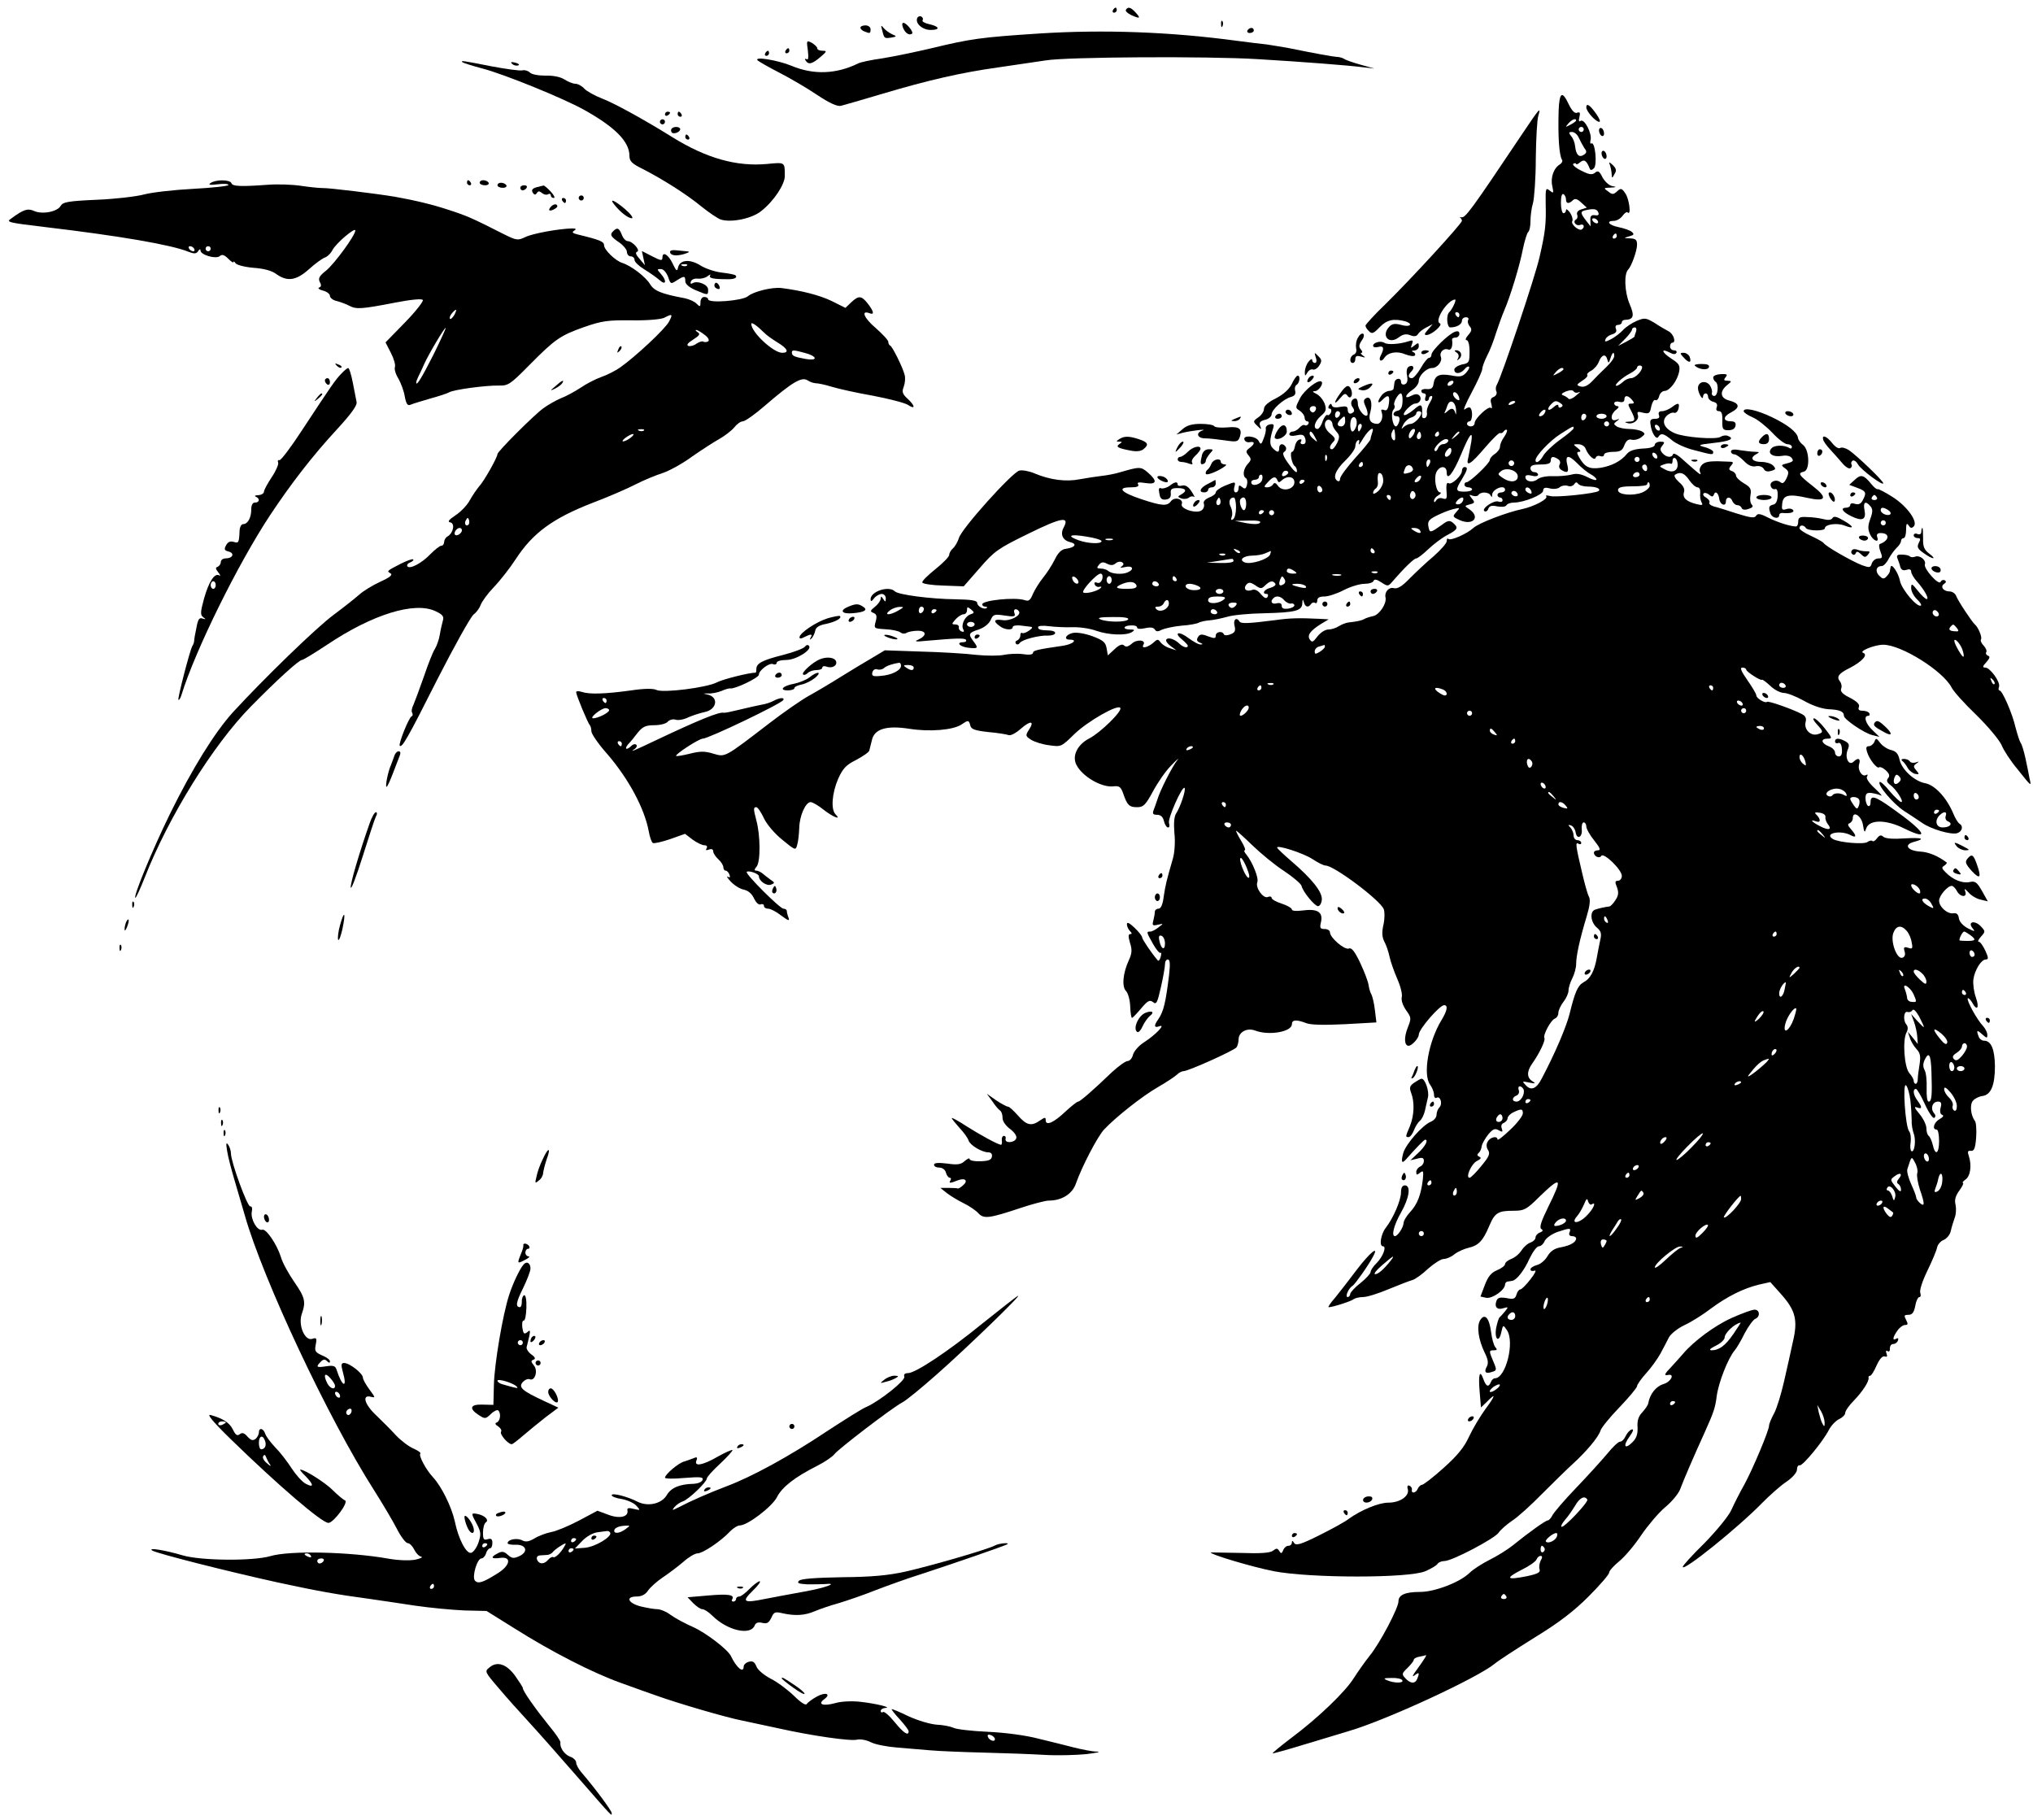 <?xml version="1.0" standalone="no"?>
<!DOCTYPE svg PUBLIC "-//W3C//DTD SVG 20010904//EN"
 "http://www.w3.org/TR/2001/REC-SVG-20010904/DTD/svg10.dtd">
<svg version="1.0" xmlns="http://www.w3.org/2000/svg"
 width="801pt" height="717pt" viewBox="0 0 801 717"
 preserveAspectRatio="xMidYMid meet">

<g transform="translate(0,717) scale(0.1,-0.1)"
fill="#000000" stroke="none">
<path d="M4385 7130 c-3 -5 -1 -10 4 -10 6 0 11 5 11 10 0 6 -2 10 -4 10 -3 0
-8 -4 -11 -10z"/>
<path d="M4436 7131 c-3 -4 6 -13 20 -20 35 -16 40 -14 19 9 -20 22 -31 25
-39 11z"/>
<path d="M3615 7101 c-12 -21 18 -49 52 -49 39 0 35 14 -7 23 -17 4 -28 10
-25 15 3 5 1 11 -4 14 -5 4 -12 2 -16 -3z"/>
<path d="M4811 7074 c0 -11 3 -14 6 -6 3 7 2 16 -1 19 -3 4 -6 -2 -5 -13z"/>
<path d="M3557 7063 c8 -22 24 -34 36 -26 9 5 -21 43 -34 43 -5 0 -5 -8 -2
-17z"/>
<path d="M3390 7061 c0 -5 7 -12 16 -15 22 -9 24 -8 24 9 0 8 -9 15 -20 15
-11 0 -20 -4 -20 -9z"/>
<path d="M3476 7050 c8 -32 8 -32 36 -28 22 4 22 5 3 13 -11 5 -26 16 -33 24
-11 14 -12 12 -6 -9z"/>
<path d="M4915 7050 c-3 -5 1 -10 9 -10 9 0 16 5 16 10 0 6 -4 10 -9 10 -6 0
-13 -4 -16 -10z"/>
<path d="M4095 7038 c-232 -15 -271 -21 -425 -58 -63 -15 -151 -33 -194 -40
-44 -6 -86 -15 -95 -20 -86 -42 -175 -46 -263 -9 -54 22 -149 38 -133 21 6 -5
44 -27 85 -48 41 -21 108 -60 148 -87 51 -34 81 -47 95 -44 12 3 85 24 162 47
181 54 312 84 455 104 63 9 149 22 190 28 82 14 641 17 835 5 169 -10 365 -25
415 -32 l45 -5 -54 15 c-29 8 -58 18 -65 23 -6 4 -20 8 -31 8 -19 2 -72 11
-190 35 -27 5 -66 11 -85 14 -19 2 -71 8 -115 14 -266 36 -529 45 -780 29z"/>
<path d="M3183 6971 c3 -27 2 -39 -5 -34 -7 3 -8 1 -4 -5 11 -18 25 -15 58 13
26 22 27 25 9 25 -12 0 -21 4 -21 10 0 5 -10 14 -21 21 -21 11 -22 10 -16 -30z"/>
<path d="M3095 6970 c-3 -5 -1 -10 4 -10 6 0 11 5 11 10 0 6 -2 10 -4 10 -3 0
-8 -4 -11 -10z"/>
<path d="M3015 6960 c-3 -5 -1 -10 4 -10 6 0 11 5 11 10 0 6 -2 10 -4 10 -3 0
-8 -4 -11 -10z"/>
<path d="M1822 6925 c3 -3 38 -14 79 -25 85 -22 318 -117 399 -162 124 -69
180 -126 180 -182 0 -21 10 -31 51 -51 80 -41 175 -101 233 -149 30 -24 64
-47 76 -51 42 -13 125 4 161 35 49 39 92 105 91 137 0 55 2 54 -70 47 -119
-11 -238 22 -372 105 -114 71 -231 135 -276 152 -31 12 -63 30 -72 40 -9 10
-25 19 -35 19 -10 0 -29 8 -43 17 -16 10 -44 16 -75 15 -29 0 -54 5 -61 12 -7
7 -20 11 -29 9 -9 -3 -65 5 -124 16 -116 23 -121 23 -113 16z"/>
<path d="M2018 6918 c5 -5 16 -8 23 -6 8 3 3 7 -10 11 -17 4 -21 3 -13 -5z"/>
<path d="M6141 6733 c-3 -100 2 -174 13 -192 4 -5 0 -13 -7 -18 -25 -14 -39
-53 -31 -86 6 -29 5 -30 -10 -18 -16 13 -17 9 -16 -55 2 -78 -2 -110 -24 -206
-17 -77 -151 -476 -169 -505 -4 -6 -5 -18 -1 -26 3 -8 -2 -17 -11 -21 -12 -4
-14 -12 -9 -28 3 -13 3 -20 -2 -15 -9 9 -64 -42 -64 -60 0 -7 -7 -13 -15 -13
-8 0 -15 5 -15 10 0 6 5 10 10 10 11 0 14 43 3 53 -3 4 -13 1 -22 -6 -8 -6 4
23 27 66 23 43 42 85 42 93 0 8 9 32 19 52 11 20 27 62 36 92 10 30 24 69 31
85 24 55 62 179 74 243 7 34 17 65 21 68 5 3 9 22 9 42 0 20 4 53 10 72 5 19
11 98 11 175 1 77 5 153 10 169 11 37 6 32 -65 -74 -203 -303 -223 -330 -239
-326 -6 1 -9 1 -4 -1 4 -3 7 -9 7 -13 0 -11 -200 -229 -303 -330 -43 -41 -77
-79 -77 -83 0 -5 6 -15 14 -22 11 -12 18 -9 42 16 28 29 55 35 101 23 13 -4
21 -10 18 -14 -3 -5 -19 -5 -35 0 -22 6 -34 5 -45 -6 -35 -35 -4 -73 35 -44
17 13 30 16 47 9 16 -6 25 -4 30 5 4 7 19 19 33 26 l25 13 -19 -22 c-14 -16
-16 -21 -5 -21 21 1 66 41 52 46 -23 10 30 92 60 94 7 0 -11 -39 -23 -50 -13
-12 -9 -60 4 -60 25 0 46 12 46 26 0 8 7 14 16 14 8 0 12 -5 9 -10 -4 -6 -1
-18 6 -26 9 -11 8 -18 -6 -34 -10 -11 -13 -20 -7 -20 7 0 12 -18 12 -45 0 -43
-2 -46 -30 -51 -16 -4 -30 -13 -30 -20 0 -19 24 -18 40 1 7 9 15 13 18 10 3
-3 -2 -13 -12 -24 -14 -15 -24 -17 -59 -10 -47 8 -64 0 -69 -34 -2 -16 -9 -21
-26 -20 -12 2 -22 -2 -22 -7 0 -6 5 -10 11 -10 6 0 9 -7 5 -15 -3 -8 -1 -15 4
-15 6 0 10 5 10 10 0 6 5 10 10 10 6 0 3 -11 -5 -24 -9 -14 -15 -32 -13 -42 2
-9 -2 -19 -8 -21 -7 -2 -12 2 -11 9 2 48 -2 51 -34 23 -17 -14 -34 -23 -37
-20 -8 7 29 45 44 45 18 0 28 20 16 32 -7 7 -17 6 -31 -1 -30 -16 -26 3 4 23
14 9 25 25 25 35 0 21 30 51 52 51 21 0 42 26 35 44 -7 18 11 36 29 29 12 -5
19 13 15 40 0 4 6 7 14 7 8 0 15 7 15 15 0 9 -6 12 -17 8 -25 -8 -93 -75 -93
-90 0 -7 -4 -13 -10 -13 -5 0 -20 -18 -32 -40 -13 -22 -29 -40 -35 -40 -16 0
-17 12 -1 28 14 14 4 27 -12 17 -7 -4 -10 -19 -6 -35 3 -19 1 -30 -9 -34 -9
-3 -15 1 -15 10 0 18 -24 14 -26 -4 -1 -7 -2 -16 -3 -22 0 -5 -8 -10 -17 -10
-9 0 -23 -8 -30 -17 -19 -25 -17 -38 2 -19 23 24 31 19 26 -15 -3 -22 -9 -29
-19 -24 -11 3 -13 1 -9 -10 7 -19 -3 -45 -18 -45 -26 1 -36 16 -27 46 10 36 1
66 -17 55 -10 -6 -11 -13 -1 -34 7 -15 9 -30 6 -33 -10 -10 -37 23 -37 45 0
12 -4 21 -9 21 -16 0 -23 -20 -12 -34 6 -7 8 -16 4 -19 -12 -12 -23 -7 -23 9
0 13 -7 15 -29 11 -18 -4 -31 -2 -33 5 -3 9 -6 9 -12 0 -4 -7 -3 -12 3 -12 6
0 8 -7 5 -15 -4 -8 -10 -13 -14 -10 -4 3 -13 -9 -19 -25 -5 -17 -15 -30 -20
-30 -19 0 -12 30 13 51 21 18 23 25 15 49 -6 15 -20 32 -32 38 -16 8 -18 11
-6 11 15 1 34 29 26 37 -11 12 -68 -32 -85 -65 -19 -37 -19 -38 -1 -49 10 -7
19 -19 19 -27 0 -8 5 -15 11 -15 5 0 7 -5 4 -10 -4 -6 -10 -8 -15 -5 -4 3 -13
-2 -20 -10 -7 -8 -19 -15 -26 -15 -8 0 -14 -5 -14 -11 0 -6 11 -8 29 -4 23 5
29 2 34 -14 3 -14 0 -21 -10 -21 -8 0 -11 5 -7 11 4 7 1 10 -7 7 -8 -3 -15
-14 -17 -26 -2 -12 -7 -22 -11 -22 -11 0 -1 -49 10 -56 5 -3 9 -12 9 -21 0 -9
-14 3 -31 27 -23 31 -28 45 -19 50 7 4 9 13 6 19 -10 16 -26 14 -26 -4 0 -19
-7 -19 -25 -1 -14 13 -13 34 1 78 5 16 2 19 -13 16 -10 -2 -17 -9 -16 -16 2
-6 -2 -24 -8 -39 -9 -25 -12 -26 -20 -10 -11 20 -63 24 -56 5 2 -7 11 -12 21
-10 21 4 21 -7 -1 -23 -15 -11 -15 -15 -4 -29 12 -14 11 -19 -3 -34 -18 -20
-21 -48 -7 -56 5 -3 7 -15 4 -26 -4 -16 -8 -18 -19 -9 -11 9 -14 8 -14 -5 0
-9 -5 -16 -11 -16 -6 0 -9 9 -6 20 6 24 6 24 -38 6 -19 -8 -35 -20 -35 -26 0
-6 -12 -15 -26 -20 -16 -7 -24 -16 -21 -24 3 -8 0 -20 -8 -26 -19 -16 -86 5
-79 24 8 20 -28 30 -42 12 -15 -21 -35 -20 -119 8 -78 26 -96 46 -40 46 25 0
34 4 29 12 -5 8 3 9 29 5 45 -7 48 8 10 41 -28 24 -32 24 -108 2 -22 -7 -56
-13 -75 -15 -19 -2 -57 -8 -85 -13 -55 -11 -117 -3 -179 23 -21 9 -48 14 -60
11 -28 -7 -229 -230 -238 -266 -5 -15 -15 -33 -23 -40 -8 -7 -15 -18 -15 -26
0 -7 -24 -32 -54 -56 -30 -24 -54 -47 -52 -53 1 -5 39 -11 83 -12 l80 -3 63
72 c58 67 72 77 193 136 130 64 162 69 138 24 -15 -27 -4 -51 26 -58 28 -7 19
-21 -17 -26 -18 -2 -31 -15 -45 -44 -11 -22 -32 -54 -46 -71 -14 -17 -31 -45
-39 -62 -11 -27 -17 -31 -34 -25 -38 12 -166 -1 -166 -17 0 -5 5 -9 12 -9 6 0
9 -2 6 -5 -9 -9 -38 6 -38 20 0 9 -24 13 -84 14 -99 1 -227 18 -240 31 -24 24
-96 0 -96 -31 1 -10 4 -9 14 4 7 9 21 17 30 17 9 0 16 -8 16 -17 0 -15 -2 -16
-10 -3 -7 11 -10 12 -10 2 0 -8 -10 -22 -22 -32 -20 -16 -21 -19 -6 -25 12 -5
14 -13 8 -34 -7 -27 -7 -27 38 -30 26 -1 52 -7 59 -12 7 -6 18 -7 25 -2 7 4
27 8 44 8 36 0 36 -20 0 -36 -15 -6 -7 -8 29 -4 125 11 156 12 161 4 3 -5 -2
-9 -10 -9 -31 0 -15 -18 19 -22 39 -4 41 -2 20 26 -21 28 -19 33 21 46 21 7
40 22 47 37 10 23 15 24 55 18 38 -6 44 -4 39 9 -7 17 8 22 18 7 9 -16 -35
-39 -66 -34 -33 5 -37 -4 -11 -23 20 -16 52 -18 52 -5 0 6 12 8 28 7 15 -2 33
-4 41 -5 11 -1 10 -5 -4 -15 -11 -8 -23 -12 -27 -10 -5 3 -8 -1 -8 -10 0 -8
-6 -16 -12 -19 -7 -2 -9 -8 -5 -13 4 -5 11 -3 15 3 8 13 77 31 112 29 14 0 26
4 27 9 2 6 -7 10 -20 11 -38 1 -47 4 -47 13 0 6 19 7 43 4 23 -3 65 -5 92 -4
28 1 70 -5 94 -14 49 -17 118 -20 141 -5 12 8 11 10 -7 10 -31 0 -29 15 2 16
14 1 25 -2 25 -8 0 -6 13 -7 31 -3 21 5 34 3 39 -5 5 -9 13 -9 27 -1 11 5 46
13 77 16 32 2 63 8 69 12 6 3 25 8 41 9 17 1 49 8 71 14 22 7 87 13 145 14
125 3 150 10 151 39 1 17 2 18 6 5 5 -20 18 -23 28 -8 4 6 11 8 16 5 5 -4 9 1
9 9 0 11 9 16 28 16 15 0 49 11 76 25 27 14 64 25 82 25 18 0 34 5 36 12 3 7
12 6 30 -6 26 -17 27 -17 45 4 45 52 84 90 93 90 5 0 26 16 47 36 21 20 54 45
75 56 42 22 45 29 23 48 -13 11 -21 10 -43 -7 -47 -33 -49 -34 -54 -8 -4 20 1
28 31 43 20 10 49 22 66 26 28 7 29 7 13 -11 -16 -18 -15 -19 13 -32 52 -23
83 11 39 42 -21 14 -21 14 1 20 20 5 21 8 8 23 -12 16 -12 17 3 11 10 -3 20
-2 23 3 9 14 42 12 48 -2 4 -8 6 -7 6 3 1 23 51 42 51 19 0 -5 -7 -10 -15 -10
-8 0 -15 -4 -15 -10 0 -5 5 -10 10 -10 6 0 10 -5 10 -11 0 -6 -7 -8 -16 -5
-18 7 -70 -29 -55 -38 5 -3 12 1 15 10 4 11 14 14 35 9 17 -3 32 -2 36 4 3 6
16 11 29 11 40 0 116 31 116 47 0 11 7 14 26 9 15 -4 32 -2 40 5 7 6 21 8 31
5 9 -4 20 -1 25 6 6 9 10 10 16 2 4 -6 22 -11 40 -11 30 0 50 -8 41 -17 -9
-10 -171 -27 -192 -20 -12 3 -19 3 -15 -1 10 -10 -47 -40 -92 -50 -63 -13
-175 -56 -195 -75 -25 -23 -90 -52 -99 -43 -3 4 -6 0 -6 -9 0 -8 -23 -34 -51
-59 -29 -24 -71 -64 -95 -88 -31 -32 -48 -42 -63 -38 -19 5 -37 -16 -32 -37 5
-23 -23 -67 -48 -73 -14 -3 -30 -8 -36 -12 -11 -6 -31 -10 -60 -13 -11 -1 -29
-8 -40 -15 -11 -7 -29 -13 -41 -13 -13 0 -31 -12 -43 -27 -17 -23 -22 -25 -30
-13 -12 17 1 35 44 62 l30 18 -35 2 c-83 4 -118 3 -175 -5 -102 -13 -135 -15
-141 -6 -12 20 -26 8 -20 -16 5 -20 2 -27 -16 -34 -13 -5 -24 -5 -26 0 -6 15
-32 10 -32 -5 0 -12 -5 -12 -30 -3 -25 10 -33 9 -40 -3 -7 -11 -4 -17 8 -22
11 -4 12 -7 3 -7 -8 -1 -29 11 -48 25 -38 29 -61 23 -25 -6 12 -10 22 -21 22
-24 0 -11 -18 -6 -32 7 -19 19 -46 28 -53 17 -3 -5 5 -16 17 -25 l23 -17 -25
8 c-14 4 -30 14 -37 23 -10 14 -13 14 -30 -2 -21 -18 -48 -24 -38 -7 12 19
-26 23 -46 4 -14 -12 -23 -14 -30 -7 -7 7 -19 3 -37 -14 l-27 -25 -5 28 c-4
24 -14 32 -57 48 -31 11 -63 16 -78 12 -27 -7 -35 -26 -10 -26 33 0 12 -18
-27 -24 -104 -15 -118 -19 -118 -28 0 -7 -16 -9 -40 -5 -22 3 -55 1 -75 -3
-19 -4 -68 -4 -108 0 -39 5 -137 11 -216 13 l-145 5 -50 -30 c-28 -16 -82 -49
-121 -73 -38 -24 -95 -58 -126 -75 -31 -17 -103 -67 -160 -111 -177 -136 -171
-132 -219 -118 -33 10 -51 10 -91 0 -28 -7 -52 -11 -55 -9 -5 6 90 68 105 68
22 0 308 137 317 152 7 11 -14 10 -38 -3 -11 -6 -32 -13 -46 -15 -15 -3 -53
-11 -85 -19 -32 -8 -61 -14 -65 -13 -17 5 -98 -28 -267 -108 -92 -44 -106 -49
-85 -35 8 5 11 13 7 17 -4 4 -13 2 -19 -4 -19 -19 -30 -14 -13 6 9 9 26 30 38
46 19 23 31 29 65 29 23 0 47 6 53 14 7 7 20 11 30 8 10 -4 33 0 51 9 18 8 47
17 65 21 48 10 56 59 10 69 -19 4 -18 4 3 4 14 -1 38 4 53 10 15 7 31 11 35
10 18 -3 112 42 112 54 0 17 40 47 55 42 8 -4 15 -1 15 5 0 6 17 11 38 11 39
0 104 41 89 56 -4 5 -11 3 -16 -4 -4 -6 -42 -21 -85 -32 -83 -21 -106 -33
-106 -56 0 -8 -1 -14 -3 -14 -26 0 -129 -26 -152 -38 -39 -21 -214 -43 -239
-30 -12 6 -47 6 -100 -2 -101 -14 -164 -16 -193 -6 -13 4 -23 4 -23 -1 0 -11
46 -122 54 -130 3 -3 6 -14 6 -24 0 -10 28 -51 63 -90 84 -98 146 -213 163
-304 4 -22 11 -43 16 -46 5 -3 35 4 68 15 l59 21 30 -23 c17 -12 37 -22 46
-22 10 0 13 -5 9 -12 -5 -8 -2 -9 9 -5 11 4 17 1 17 -7 0 -7 9 -21 20 -31 11
-10 20 -24 20 -32 0 -7 4 -13 9 -13 5 0 12 -7 15 -16 4 -10 2 -13 -7 -8 -6 4
-1 -5 12 -19 13 -14 36 -29 52 -32 18 -4 32 -17 40 -35 8 -16 18 -26 26 -23 7
3 13 0 13 -6 0 -6 7 -11 17 -11 9 0 32 -12 51 -27 27 -20 34 -23 29 -9 -4 10
-7 22 -7 27 0 5 -6 9 -13 9 -14 0 -152 138 -145 145 7 7 48 -7 48 -17 0 -19
31 -40 48 -33 16 6 15 8 -3 20 -11 8 -25 19 -32 25 -7 5 -17 10 -24 10 -8 0
-7 5 2 16 16 19 15 124 -1 182 -12 46 -12 52 0 52 5 0 19 -20 30 -44 12 -25
43 -61 73 -85 51 -42 52 -42 58 -19 4 12 7 42 8 66 1 48 25 102 45 102 7 0 30
-13 51 -30 37 -29 72 -43 47 -18 -19 19 -14 83 10 139 19 42 31 55 71 75 26
14 50 30 52 37 2 7 6 25 10 40 9 45 57 60 147 46 82 -13 172 -5 205 16 28 19
30 19 36 -3 3 -15 18 -20 71 -26 36 -3 72 -9 80 -12 8 -3 29 8 48 25 39 34 55
31 32 -4 -14 -22 -14 -25 8 -39 14 -9 46 -19 72 -22 47 -7 48 -6 99 44 53 51
172 119 181 103 8 -13 -78 -97 -122 -120 -47 -24 -69 -69 -51 -104 23 -46 99
-90 145 -85 24 3 30 -2 39 -27 16 -47 24 -55 55 -55 25 0 33 8 62 61 18 34 50
81 73 104 22 23 33 32 24 21 -20 -25 -69 -121 -79 -156 -5 -14 -11 -33 -15
-42 -5 -14 -2 -18 14 -18 14 0 23 -8 27 -25 3 -14 11 -25 16 -25 6 0 7 8 4 17
-7 16 52 148 61 139 7 -6 -17 -76 -32 -99 -9 -12 -11 -39 -8 -78 4 -35 1 -78
-6 -102 -26 -90 -29 -103 -36 -149 -4 -32 -11 -48 -21 -48 -8 0 -14 -6 -14
-12 0 -7 -3 -23 -6 -35 -5 -19 -3 -21 18 -16 23 5 23 5 3 -10 -11 -9 -26 -17
-32 -17 -17 0 -17 -1 10 -49 13 -23 26 -38 30 -35 3 3 3 -4 0 -16 -3 -12 -9
-18 -12 -13 -27 32 -61 83 -61 90 0 5 -13 22 -30 38 -20 19 -30 24 -30 14 0
-8 5 -20 12 -27 8 -8 9 -12 1 -12 -8 0 -8 -10 -1 -34 9 -27 8 -42 -4 -68 -24
-52 -29 -105 -11 -123 8 -9 15 -35 16 -60 1 -25 4 -45 7 -45 3 0 19 17 36 37
26 31 34 35 47 25 13 -11 17 -3 31 59 9 39 16 80 16 90 0 11 5 19 11 19 9 0
10 -18 5 -62 -13 -106 -21 -142 -42 -173 -19 -26 -17 -36 4 -28 27 10 -15 -34
-60 -63 -21 -13 -40 -35 -44 -49 -3 -14 -13 -25 -21 -25 -8 0 -36 -20 -62 -44
-76 -73 -126 -116 -133 -116 -5 0 -27 -18 -50 -39 -46 -44 -78 -58 -78 -34 0
12 -3 12 -22 -1 -34 -24 -53 -20 -87 19 -17 19 -34 35 -39 35 -5 0 -26 11 -47
25 l-37 26 22 -30 c11 -17 25 -33 30 -36 6 -4 10 -16 10 -29 0 -13 12 -31 30
-44 18 -14 27 -28 24 -37 -7 -18 -46 -20 -42 -2 2 7 -1 12 -7 12 -5 0 -9 -8
-8 -17 2 -10 0 -18 -3 -18 -11 0 -81 38 -136 73 -32 21 -58 35 -58 32 0 -3 14
-20 30 -38 17 -18 33 -40 36 -50 6 -19 53 -47 79 -47 10 0 15 -7 13 -17 -2
-13 -14 -17 -46 -18 -23 -1 -42 3 -42 9 0 5 -8 1 -19 -8 -15 -14 -29 -16 -70
-10 -35 4 -51 3 -51 -5 0 -6 9 -11 21 -11 12 0 23 -8 26 -20 3 -11 10 -20 15
-20 5 0 6 -4 3 -10 -8 -12 -3 -13 29 0 30 11 42 -2 19 -21 -9 -8 -18 -13 -20
-11 -1 1 -18 2 -35 2 l-33 0 25 -20 c14 -11 44 -29 66 -40 23 -11 49 -29 59
-40 21 -23 43 -20 166 21 48 16 98 29 111 29 51 0 93 26 107 67 24 68 85 185
111 213 45 48 148 130 212 167 35 20 69 43 76 50 7 7 19 13 25 13 19 0 201 82
209 94 4 6 8 20 8 31 0 29 33 47 65 35 55 -21 145 -5 145 25 0 18 18 19 57 4
18 -7 70 -8 152 -4 l124 7 -6 49 c-3 27 -10 55 -14 62 -4 6 -9 23 -11 37 -2
14 -17 53 -33 87 -22 46 -34 61 -45 56 -17 -6 -74 43 -74 64 0 7 -9 13 -21 13
-18 0 -20 4 -14 29 8 38 -15 52 -73 44 -24 -3 -42 -2 -42 4 0 5 -18 16 -40 23
-22 7 -40 17 -40 23 0 5 -7 7 -15 3 -18 -7 -50 37 -41 59 6 16 -19 78 -43 108
-8 9 -11 17 -7 17 5 0 -1 16 -13 36 -12 19 -21 38 -21 41 0 3 28 -22 63 -56
34 -33 91 -80 127 -103 36 -24 66 -50 68 -58 5 -23 52 -80 65 -80 7 0 14 12
15 26 2 30 -38 81 -122 153 -28 24 -52 47 -54 51 -6 14 102 -20 140 -45 21
-14 43 -25 51 -25 33 0 216 -137 229 -172 4 -10 4 -38 -1 -60 -7 -30 -6 -49 3
-67 8 -14 17 -42 21 -61 4 -19 18 -58 30 -86 13 -29 21 -61 18 -72 -3 -13 4
-33 17 -52 21 -29 21 -32 6 -70 -15 -38 -13 -70 4 -70 13 0 40 30 40 44 0 21
82 116 100 116 16 0 12 -22 -10 -58 -52 -85 -75 -216 -45 -256 8 -11 15 -28
15 -39 0 -10 5 -15 10 -12 15 9 25 -24 11 -38 -6 -6 -11 -19 -11 -29 0 -10
-10 -22 -22 -27 -33 -13 -98 -87 -109 -123 -10 -37 -6 -45 12 -24 36 41 70 76
74 76 14 0 1 -26 -27 -52 l-31 -29 26 6 c21 6 27 4 27 -9 0 -9 -7 -19 -15 -22
-8 -4 -15 -13 -15 -21 0 -13 3 -13 15 -3 13 10 14 7 11 -26 -7 -60 -21 -98
-50 -129 -14 -15 -26 -35 -26 -44 -1 -17 -23 -51 -34 -51 -15 0 -4 44 24 93
33 58 40 107 15 107 -10 0 -15 -10 -15 -27 0 -32 -31 -103 -60 -140 -20 -26
-27 -73 -11 -73 15 0 0 -41 -25 -66 -13 -12 -24 -29 -24 -36 -1 -7 -19 -26
-40 -43 -21 -16 -39 -36 -40 -42 0 -7 -5 -13 -10 -13 -12 0 3 35 20 45 9 6 62
80 80 115 25 46 -12 16 -64 -52 -30 -40 -69 -90 -86 -111 -18 -20 -29 -37 -25
-37 16 0 91 24 99 32 6 4 22 8 37 8 15 0 60 14 100 31 41 17 83 33 94 36 11 3
39 23 62 45 24 21 51 38 61 38 11 0 30 8 43 19 13 10 38 21 55 25 39 9 57 27
82 87 22 52 35 59 97 59 40 0 50 5 100 55 87 84 93 77 35 -40 -28 -57 -36 -81
-27 -87 8 -5 6 -9 -6 -14 -9 -3 -17 -12 -17 -19 0 -8 -9 -16 -19 -20 -11 -3
-27 -17 -36 -31 -9 -14 -27 -29 -41 -34 -13 -5 -24 -14 -24 -20 0 -6 -14 -17
-31 -24 -24 -10 -36 -25 -49 -59 l-17 -45 23 -5 c24 -4 74 31 74 53 0 5 5 11
10 11 6 1 14 2 18 3 17 2 47 40 68 87 13 27 29 49 37 49 8 0 18 9 23 21 6 12
28 27 49 35 51 17 56 17 49 -1 -4 -9 0 -15 10 -15 9 0 16 -4 16 -9 0 -15 -23
-28 -60 -35 -25 -4 -41 -15 -53 -35 -9 -16 -28 -32 -42 -35 -14 -4 -25 -11
-25 -17 0 -6 7 -8 16 -5 9 3 2 -11 -16 -34 -17 -22 -35 -40 -40 -40 -5 0 -12
-9 -15 -20 -5 -17 -12 -20 -39 -14 -26 4 -35 2 -40 -11 -9 -24 3 -37 27 -29
20 6 21 5 7 -12 -8 -10 -18 -21 -22 -24 -3 -3 -9 -21 -13 -41 -8 -45 11 -62
20 -18 7 30 7 31 22 9 32 -46 -4 -190 -47 -190 -6 0 -13 -7 -16 -15 -9 -22
-19 -18 -30 13 -14 39 -20 16 -14 -53 l5 -60 23 22 c37 38 35 26 -6 -29 -21
-29 -50 -78 -64 -108 -18 -40 -45 -74 -100 -123 -41 -37 -80 -67 -86 -67 -5 0
-12 -7 -16 -15 -6 -17 -27 -21 -23 -4 1 6 -3 13 -10 16 -7 3 -10 -3 -6 -15 6
-26 -31 -52 -77 -52 -38 0 -107 -29 -155 -63 -16 -13 -70 -42 -118 -66 -72
-36 -91 -41 -98 -30 -6 10 -9 10 -9 2 0 -7 -6 -13 -14 -13 -8 0 -17 -8 -20
-17 -6 -14 -9 -15 -16 -3 -7 11 -11 11 -24 1 -11 -9 -48 -12 -131 -9 -63 1
-115 2 -115 2 0 -9 167 -58 248 -74 145 -28 535 -28 598 0 23 10 45 23 48 29
4 6 16 11 27 11 30 0 195 87 213 111 8 12 32 33 54 48 22 14 75 62 118 106 44
44 97 96 119 116 55 50 103 107 111 133 3 11 37 53 75 92 38 40 69 77 69 83 0
6 16 29 36 51 20 22 45 57 56 77 11 21 27 50 34 65 8 14 36 36 62 48 26 12 72
41 102 64 66 49 129 80 190 95 l45 10 42 -47 c58 -65 67 -103 47 -188 -8 -38
-24 -109 -35 -157 -11 -48 -28 -105 -39 -125 -11 -20 -20 -42 -20 -49 0 -18
-64 -171 -98 -233 -17 -30 -40 -75 -51 -100 -12 -25 -59 -82 -106 -130 -47
-46 -85 -88 -85 -93 0 -21 220 156 315 254 28 28 69 65 93 81 25 17 42 37 42
48 0 11 5 19 11 17 12 -2 91 93 115 140 9 17 27 36 40 42 13 6 24 17 24 24 0
8 15 30 34 49 35 36 62 78 58 91 -1 4 2 7 6 7 5 0 16 18 26 41 12 26 23 38 32
35 9 -3 11 0 7 11 -4 10 -2 14 4 10 6 -4 10 1 9 10 0 10 5 18 13 18 8 0 16 6
19 14 3 8 0 11 -7 7 -16 -10 -14 6 5 32 8 12 22 22 30 22 12 0 12 4 4 20 -9
17 -8 20 9 20 15 0 22 9 27 35 3 19 11 35 16 35 6 0 7 7 4 16 -4 10 8 47 28
88 19 39 36 80 38 91 2 11 13 25 26 30 13 6 25 21 28 35 3 14 10 37 15 51 6
14 7 38 4 52 -5 19 -1 35 15 57 12 16 18 30 14 30 -4 0 0 6 10 13 20 14 25 57
13 93 -6 17 -4 22 9 20 12 -1 17 11 20 53 2 30 0 59 -5 65 -16 21 -21 63 -8
79 6 8 23 17 37 19 34 4 50 41 50 118 -1 67 -15 100 -43 100 -8 0 -18 7 -21
16 -10 26 -7 28 14 9 18 -16 20 -16 20 -2 0 10 -8 25 -17 35 -24 25 -66 102
-60 109 3 2 10 -5 17 -16 19 -36 30 -23 15 19 -8 22 -12 54 -10 71 5 37 31 79
49 79 11 0 11 7 -2 35 -9 19 -20 35 -26 35 -5 0 -1 9 9 20 18 20 18 21 -2 42
-24 24 -52 16 -31 -9 11 -14 9 -14 -19 0 -19 10 -33 26 -35 39 -2 16 -9 22
-21 20 -24 -4 -57 25 -57 50 0 19 33 58 50 58 5 0 14 -9 20 -20 13 -25 42 -27
33 -2 -5 13 -2 12 13 -4 10 -12 32 -25 47 -28 l29 -7 -23 41 c-20 35 -27 40
-49 35 -28 -6 -66 9 -95 39 -15 15 -16 19 -4 26 7 5 11 11 9 12 -34 26 -71 41
-103 43 -51 3 -68 27 -27 38 49 13 34 18 -37 14 -42 -3 -73 -1 -82 6 -10 9
-16 7 -26 -6 -6 -9 -15 -14 -18 -10 -4 3 -12 1 -19 -4 -13 -11 -116 -2 -137
12 -36 22 30 36 70 15 24 -13 25 -3 2 23 -13 15 -15 21 -5 24 6 3 12 11 12 20
0 31 35 8 40 -27 5 -31 7 -32 13 -13 13 35 78 35 150 -1 106 -52 82 -12 -47
79 -69 49 -86 54 -86 25 0 -12 -4 -18 -10 -15 -5 3 -10 17 -10 30 0 18 5 23
23 21 13 -2 30 -6 38 -10 8 -4 -3 8 -24 28 -23 21 -36 40 -31 47 4 7 3 9 -3 6
-16 -10 -35 19 -28 43 7 21 -4 27 -21 10 -19 -19 -36 13 -25 44 9 21 7 27 -9
36 -24 13 -40 13 -40 -1 0 -6 6 -9 13 -6 7 3 13 -6 14 -24 2 -20 -3 -29 -12
-29 -8 0 -15 7 -15 15 0 9 -11 20 -25 25 -30 12 -33 30 -4 30 19 0 18 3 -11
40 -17 22 -37 40 -43 40 -6 0 -1 -10 11 -23 27 -29 27 -33 2 -40 -27 -7 -53
20 -46 48 4 16 0 25 -17 33 -39 20 -131 52 -135 47 -7 -7 -42 14 -42 25 0 6
-16 33 -35 60 -25 36 -31 50 -20 50 8 0 15 -4 15 -8 0 -8 57 -45 62 -40 2 2
17 -9 33 -24 16 -16 41 -28 54 -28 13 0 48 -14 77 -30 33 -19 70 -32 98 -34
45 -2 61 -9 61 -26 0 -14 81 -69 112 -76 l28 -7 -27 26 c-28 26 -37 57 -17 57
5 0 7 5 4 10 -3 6 -15 10 -27 10 -14 0 -18 5 -14 15 4 10 -7 21 -35 36 -29 14
-39 25 -35 36 4 8 1 22 -5 29 -14 18 -5 31 40 53 48 25 72 52 52 59 -19 6 44
32 79 32 71 0 235 -103 269 -168 7 -15 51 -64 98 -109 46 -45 90 -98 99 -118
8 -20 35 -62 61 -93 59 -74 57 -72 49 -37 -3 17 -10 52 -16 79 -6 27 -14 54
-19 60 -4 6 -13 34 -20 61 -13 56 -52 145 -63 145 -4 0 -5 6 -2 14 7 18 -35
76 -54 76 -12 0 -11 5 4 21 14 16 16 23 6 26 -6 3 -10 9 -6 14 3 5 -2 16 -10
25 -9 9 -14 20 -11 25 6 8 -11 48 -24 59 -11 9 -68 95 -74 113 -4 9 -15 17
-26 17 -24 0 -38 19 -21 30 8 5 9 10 2 14 -6 3 -13 0 -16 -6 -6 -17 -68 52
-62 69 6 16 -20 37 -38 30 -8 -3 -17 -3 -21 1 -4 4 -18 7 -31 7 -18 1 -23 -3
-18 -15 3 -8 9 -23 11 -33 4 -12 11 -16 24 -12 12 4 19 2 19 -7 0 -7 10 -25
23 -39 30 -34 49 -69 38 -69 -5 0 -21 15 -35 33 -23 29 -26 30 -26 10 0 -12
10 -31 22 -43 12 -11 19 -22 17 -25 -13 -12 -76 62 -83 96 -6 32 -34 73 -37
55 -1 -3 -2 -10 -3 -16 0 -5 -7 -15 -14 -22 -10 -10 -15 -9 -28 4 -17 17 -12
38 10 38 7 0 19 12 27 28 8 15 22 34 31 43 10 9 18 21 18 28 0 6 5 11 10 11 6
0 10 15 10 33 0 24 3 28 10 17 7 -11 12 -12 20 -4 18 18 -25 79 -83 116 -28
18 -55 32 -59 31 -4 -2 -15 8 -25 20 -29 36 -41 40 -65 17 l-22 -20 32 -12
c35 -13 37 -19 21 -49 -7 -14 -16 -18 -30 -14 -11 4 -19 2 -19 -4 0 -6 -7 -11
-15 -11 -26 0 -16 -17 20 -34 43 -21 59 -13 51 25 -6 31 4 38 24 14 9 -11 9
-22 -1 -49 -10 -27 -10 -41 -1 -61 12 -26 38 -36 28 -10 -3 10 1 15 14 15 37
0 35 -29 -3 -43 -5 -1 -4 -15 2 -30 9 -24 8 -27 -9 -27 -10 0 -21 -9 -25 -19
-5 -18 -9 -18 -38 -8 -39 15 -145 75 -152 88 -3 4 -26 17 -50 28 -25 11 -45
25 -45 30 0 14 17 14 25 1 8 -12 75 -13 75 -1 0 15 47 22 76 11 41 -16 40 -5
-2 19 -27 16 -39 19 -44 10 -5 -8 -18 -9 -36 -4 -16 4 -45 8 -64 8 -29 2 -35
-2 -35 -18 0 -11 -4 -20 -10 -19 -24 1 -73 17 -109 35 -31 16 -41 17 -47 7 -6
-10 -22 -8 -76 9 -37 12 -78 25 -91 28 -12 4 -20 10 -17 15 3 5 -3 13 -12 19
-10 5 -15 13 -11 17 4 4 14 2 22 -5 11 -9 15 -9 19 1 5 16 18 6 21 -18 3 -23
26 -31 26 -10 0 20 19 21 26 1 4 -8 12 -15 19 -15 7 0 15 -5 17 -11 2 -7 13
-9 27 -4 16 5 20 10 13 17 -6 6 -8 23 -5 38 4 23 0 31 -26 46 -17 10 -31 24
-31 30 0 7 -7 15 -16 18 -13 5 -14 9 -4 21 10 12 10 15 -1 16 -77 4 -96 2
-111 -10 -9 -8 -14 -21 -10 -30 7 -17 4 -15 -66 47 -20 19 -38 29 -40 23 -5
-16 -27 -13 -42 4 -10 12 -10 18 0 30 10 13 9 15 -9 15 -11 0 -21 -6 -21 -12
0 -8 -17 -14 -47 -15 -32 -2 -52 -8 -63 -21 -23 -29 -61 -48 -105 -55 -43 -6
-61 3 -83 41 -10 18 -10 22 0 22 8 0 5 7 -6 15 -19 15 -19 15 2 15 13 0 26 -8
29 -17 11 -28 36 -50 40 -36 3 7 11 9 19 6 8 -3 14 0 14 6 0 6 16 11 35 11 29
0 37 5 45 26 7 18 16 25 28 22 10 -3 27 1 38 9 16 12 17 15 4 23 -8 5 -31 10
-50 10 -19 0 -42 5 -50 10 -13 9 -13 11 0 21 13 9 12 10 -2 5 -12 -4 -18 0
-18 11 0 9 8 22 18 29 10 8 12 13 5 14 -7 0 -13 5 -13 11 0 6 9 9 20 6 13 -3
20 0 20 9 0 18 14 18 30 -1 10 -12 10 -15 -3 -15 -14 0 -14 -3 -1 -27 19 -37
18 -43 -8 -44 -18 -1 -19 -2 -5 -6 23 -6 47 14 40 33 -4 12 0 14 21 8 23 -5
27 -3 32 25 4 17 11 28 16 25 5 -3 12 3 15 15 3 12 13 21 22 21 20 1 50 40 57
77 4 24 -1 31 -32 51 -37 24 -42 42 -5 23 13 -7 22 -8 26 -1 3 5 -1 10 -9 10
-9 0 -16 7 -16 15 0 8 4 15 9 15 16 0 5 35 -15 45 -11 6 -36 20 -55 33 -34 20
-39 21 -70 8 -19 -8 -43 -24 -54 -36 -11 -12 -32 -28 -47 -36 -24 -12 -27 -12
-22 0 3 8 15 16 26 19 14 4 19 11 15 21 -4 10 -1 16 8 16 8 0 15 5 15 10 0 6
6 10 13 10 34 1 38 16 17 64 -19 46 -22 117 -5 134 13 13 35 74 35 98 0 19 -5
24 -27 25 -27 1 -27 1 -4 8 19 5 21 8 10 18 -8 6 -31 14 -51 18 -40 8 -52 25
-19 25 11 0 26 9 34 20 8 11 17 17 20 13 15 -14 6 54 -9 75 -14 21 -18 22 -33
8 -14 -13 -19 -13 -35 0 -19 13 -18 14 10 15 23 1 25 3 6 6 -12 2 -29 18 -38
34 -12 25 -18 28 -29 19 -12 -10 -24 -8 -55 8 -23 11 -36 23 -31 27 6 3 11 3
11 -1 0 -3 7 -1 16 7 16 13 25 7 38 -26 2 -6 8 -6 16 2 14 13 5 107 -10 98 -4
-3 -6 3 -3 14 6 25 -24 84 -39 75 -7 -5 -9 0 -5 15 4 17 2 21 -9 17 -9 -4 -20
7 -32 31 -27 58 -38 51 -41 -24z m69 -38 c0 -2 -10 -10 -22 -16 -21 -11 -22
-11 -9 4 13 16 31 23 31 12z m30 -35 c0 -5 -4 -10 -10 -10 -5 0 -10 5 -10 10
0 6 5 10 10 10 6 0 10 -4 10 -10z m-20 -32 c6 -13 16 -31 22 -41 11 -14 10
-19 -2 -27 -19 -12 -30 0 -34 33 -1 14 -8 33 -16 41 -10 13 -10 16 4 16 9 0
21 -10 26 -22z m-50 -244 c0 -17 12 -18 27 -3 8 8 17 6 33 -9 l22 -20 -22 -7
c-13 -4 -19 -12 -16 -21 3 -7 1 -16 -5 -19 -14 -9 1 -27 17 -21 14 6 20 -9 6
-18 -12 -7 -45 22 -37 33 3 6 -1 21 -9 33 -9 12 -16 17 -16 10 0 -6 -4 -12
-10 -12 -5 0 -10 18 -10 41 0 24 4 38 10 34 6 -3 10 -13 10 -21z m128 -53 c3
-8 -3 -11 -14 -9 -14 2 -19 -3 -18 -21 l1 -23 -18 23 c-24 31 -24 37 4 42 30
6 40 3 45 -12z m-3 -31 c3 -5 2 -10 -4 -10 -5 0 -13 5 -16 10 -3 6 -2 10 4 10
5 0 13 -4 16 -10z m75 -60 c0 -5 -5 -10 -11 -10 -5 0 -7 5 -4 10 3 6 8 10 11
10 2 0 4 -4 4 -10z m-620 -310 c0 -5 -2 -10 -4 -10 -3 0 -8 5 -11 10 -3 6 -1
10 4 10 6 0 11 -4 11 -10z m696 -66 c-3 -9 -6 -17 -6 -20 0 -2 -15 -11 -32
-20 l-33 -17 28 28 c15 15 27 32 27 36 0 5 5 9 11 9 6 0 8 -7 5 -16z m-86 -97
c0 -8 -14 -27 -31 -43 -17 -16 -42 -41 -55 -55 -17 -18 -32 -25 -45 -22 -19 5
-19 7 5 23 15 9 23 19 20 22 -3 4 4 12 16 18 11 6 25 22 30 36 11 28 27 31 33
7 4 -15 6 -15 12 5 8 25 15 29 15 9z m110 -44 c-1 -17 -28 -43 -44 -43 -10 0
-24 -7 -32 -15 -9 -8 -20 -15 -25 -15 -13 0 22 33 54 49 15 8 27 18 27 23 0 4
5 8 10 8 6 0 10 -3 10 -7z m-310 -8 c0 -2 -10 -10 -22 -16 -21 -11 -22 -11 -9
4 13 16 31 23 31 12z m-435 -55 c-3 -5 -11 -10 -16 -10 -6 0 -7 5 -4 10 3 6
11 10 16 10 6 0 7 -4 4 -10z m496 -35 c8 4 3 -2 -11 -13 -13 -12 -27 -17 -30
-13 -3 4 -12 10 -20 13 -11 4 -8 8 10 16 17 6 27 6 31 -1 4 -5 13 -6 20 -2z
m-471 -29 c0 -5 -7 -3 -15 4 -8 7 -12 17 -9 22 7 10 24 -9 24 -26z m-224 -8
c-1 -22 -7 -34 -19 -36 -20 -4 -23 -22 -3 -22 9 0 12 -7 9 -20 -3 -11 -9 -20
-13 -20 -13 0 -21 51 -11 64 6 7 8 15 5 19 -7 7 14 47 25 47 5 0 8 -15 7 -32z
m211 -34 c1 -16 -1 -21 -3 -11 -6 20 -15 22 -33 5 -8 -7 -12 -8 -9 -3 3 6 8
18 11 28 10 27 32 15 34 -19z m233 32 c0 -2 -7 -7 -16 -10 -8 -3 -12 -2 -9 4
6 10 25 14 25 6z m179 -5 c9 -6 10 -11 2 -15 -6 -4 -11 -2 -11 5 0 7 -8 5 -20
-6 -21 -19 -28 -7 -8 13 14 14 19 15 37 3z m-965 -26 c-4 -8 -10 -12 -15 -9
-14 8 -10 24 6 24 9 0 12 -6 9 -15z m901 -14 c-3 -6 -11 -11 -17 -11 -6 0 -6
6 2 15 14 17 26 13 15 -4z m-805 0 c0 -6 -4 -13 -10 -16 -5 -3 -10 1 -10 9 0
9 5 16 10 16 6 0 10 -4 10 -9z m320 2 c-1 -16 -28 -43 -42 -43 -8 0 -20 -6
-27 -12 -11 -11 -11 -9 -2 9 6 12 20 25 31 28 11 3 20 11 20 16 0 5 5 9 10 9
6 0 10 -3 10 -7z m650 -12 c0 -6 -4 -13 -10 -16 -5 -3 -10 1 -10 9 0 9 5 16
10 16 6 0 10 -4 10 -9z m80 -1 c0 -5 -9 -10 -20 -10 -11 0 -20 5 -20 10 0 6 9
10 20 10 11 0 20 -4 20 -10z m-1030 -20 c0 -11 -7 -20 -15 -20 -18 0 -19 12
-3 28 16 16 18 15 18 -8z m44 -18 c-4 -12 -10 -22 -15 -22 -11 0 -12 44 -2 53
12 12 23 -8 17 -31z m-94 6 c0 -6 7 -19 15 -28 13 -14 14 -22 4 -44 -7 -14
-16 -26 -21 -26 -12 0 -10 14 5 29 10 10 8 16 -10 31 -23 18 -29 40 -17 53 9
9 24 -1 24 -15z m1090 2 c0 -5 -4 -10 -10 -10 -5 0 -10 5 -10 10 0 6 5 10 10
10 6 0 10 -4 10 -10z m-976 -15 c-4 -8 -8 -15 -10 -15 -2 0 -4 7 -4 15 0 8 4
15 10 15 5 0 7 -7 4 -15z m836 -2 c0 -5 -25 -25 -54 -46 -29 -21 -59 -50 -66
-63 -12 -22 -30 -33 -30 -17 0 17 57 77 98 103 52 33 52 33 52 23z m-794 -19
c-3 -9 -6 -19 -6 -24 0 -4 -27 -38 -60 -74 -33 -37 -60 -73 -60 -82 0 -8 -4
-12 -10 -9 -20 12 -9 42 30 80 22 21 40 47 40 56 0 10 4 21 10 24 6 4 7 -1 4
-12 -3 -10 5 -1 17 20 23 37 47 52 35 21z m91 -10 c1 -18 -2 -23 -9 -16 -6 6
-8 18 -5 26 9 22 12 20 14 -10z m73 5 c-7 -11 -14 -18 -17 -15 -8 8 5 36 17
36 7 0 7 -6 0 -21z m356 -11 c-9 -12 -16 -29 -16 -38 0 -8 -9 -21 -20 -28 -11
-7 -20 -18 -20 -24 0 -13 -79 -88 -92 -88 -5 0 -8 -4 -8 -10 0 -5 7 -10 15
-10 8 0 15 -4 15 -8 0 -5 -13 -9 -30 -9 -35 0 -37 6 -10 49 22 37 25 48 10 48
-5 0 -10 -7 -10 -15 0 -18 -40 -56 -52 -49 -9 6 -11 -8 -8 -43 1 -18 -2 -21
-15 -17 -10 4 -21 1 -26 -7 -6 -9 -9 -10 -9 -2 0 7 8 17 18 22 9 6 12 11 6 11
-16 0 -26 58 -14 81 14 26 40 24 40 -2 0 -36 25 -5 56 69 34 82 48 100 41 52
-3 -19 -9 -47 -12 -63 -11 -40 10 -27 69 43 28 32 53 57 57 54 4 -2 11 1 14 7
4 5 9 8 12 5 3 -2 -2 -15 -11 -28z m-745 0 c11 -21 11 -22 -4 -9 -10 7 -17 17
-17 22 0 15 9 10 21 -13z m415 -5 c-10 -10 -19 5 -10 18 6 11 8 11 12 0 2 -7
1 -15 -2 -18z m74 17 c0 -5 -5 -10 -11 -10 -5 0 -7 5 -4 10 3 6 8 10 11 10 2
0 4 -4 4 -10z m80 6 c0 -2 -8 -10 -17 -17 -16 -13 -17 -12 -4 4 13 16 21 21
21 13z m-45 -36 c-3 -5 -12 -10 -20 -10 -7 0 -16 -7 -19 -16 -4 -9 -9 -14 -13
-10 -9 8 27 46 44 46 8 0 11 -4 8 -10z m6 -53 c-16 -16 -26 0 -10 19 9 11 15
12 17 4 2 -6 -1 -17 -7 -23z m819 -8 c0 -6 -4 -7 -10 -4 -5 3 -10 11 -10 16 0
6 5 7 10 4 6 -3 10 -11 10 -16z m-1303 -11 c-3 -8 -6 -5 -6 6 -1 11 2 17 5 13
3 -3 4 -12 1 -19z m1041 -57 c12 -6 22 -16 22 -20 0 -5 -16 -1 -35 9 -26 13
-44 16 -64 10 -16 -4 -49 -7 -72 -6 -26 1 -51 -4 -61 -12 -18 -15 -48 -10 -48
9 0 7 9 9 25 5 14 -4 25 -2 25 4 0 5 -7 10 -15 10 -8 0 -15 7 -15 15 0 11 11
15 40 15 29 0 40 4 40 15 0 17 9 19 29 6 8 -5 10 -14 6 -21 -4 -7 -2 -16 6
-21 24 -15 31 -10 25 16 -11 42 2 46 37 11 17 -18 42 -38 55 -45z m192 59 c0
-5 -4 -10 -10 -10 -5 0 -10 5 -10 10 0 6 5 10 10 10 6 0 10 -4 10 -10z m150
-21 c0 -26 -23 -34 -51 -18 -23 12 -23 12 -4 19 11 4 23 6 28 3 4 -2 7 3 7 12
0 9 5 13 10 10 6 -3 10 -15 10 -26z m-976 6 c-4 -8 -8 -15 -10 -15 -2 0 -4 7
-4 15 0 8 4 15 10 15 5 0 7 -7 4 -15z m330 -6 c-3 -5 -10 -7 -15 -3 -5 3 -7
10 -3 15 3 5 10 7 15 3 5 -3 7 -10 3 -15z m-594 1 c0 -5 -5 -10 -11 -10 -5 0
-7 5 -4 10 3 6 8 10 11 10 2 0 4 -4 4 -10z m197 -17 c2 -6 -5 -13 -17 -16 -22
-6 -23 -5 -14 18 7 17 25 16 31 -2z m923 1 c0 -8 -4 -12 -10 -9 -5 3 -10 10
-10 16 0 5 5 9 10 9 6 0 10 -7 10 -16z m-510 -31 c0 -22 -28 -26 -56 -8 -24
16 -25 17 -8 30 21 15 64 1 64 -22z m-911 6 c-16 -10 -23 -4 -14 10 3 6 11 8
17 5 6 -4 5 -9 -3 -15z m381 -23 c0 -13 -9 -31 -20 -41 -11 -10 -20 -13 -20
-7 0 6 5 14 10 17 6 4 10 14 9 23 -3 31 1 43 11 37 6 -3 10 -16 10 -29z m1010
24 c0 -5 -7 -10 -16 -10 -8 0 -12 5 -9 10 3 6 10 10 16 10 5 0 9 -4 9 -10z
m196 -22 c10 -15 25 -28 32 -28 8 0 12 -9 11 -22 -2 -13 1 -29 5 -37 7 -11 3
-13 -20 -7 -40 10 -56 25 -49 47 4 12 -3 26 -20 40 -15 14 -21 25 -15 29 21
13 37 6 56 -22z m-1683 2 c-5 -20 -43 -29 -43 -10 0 6 7 10 15 10 8 0 15 5 15
10 0 6 4 10 9 10 5 0 7 -9 4 -20z m622 1 c-3 -6 -11 -11 -17 -11 -6 0 -6 6 2
15 14 17 26 13 15 -4z m-562 -3 c4 -10 7 -10 18 0 21 19 49 15 49 -8 0 -28
-46 -39 -64 -15 -9 13 -15 15 -20 7 -4 -7 -14 -12 -23 -12 -14 0 -14 3 2 20
21 23 31 25 38 8z m107 -2 c0 -3 -4 -8 -10 -11 -5 -3 -10 -1 -10 4 0 6 5 11
10 11 6 0 10 -2 10 -4z m1360 -20 c0 -7 -13 -19 -29 -26 -37 -15 -96 -10 -96
9 0 11 14 15 58 15 31 0 57 3 57 8 0 4 2 8 5 8 3 0 5 -6 5 -14z m-1290 -17 c0
-5 -4 -9 -10 -9 -5 0 -10 7 -10 16 0 8 5 12 10 9 6 -3 10 -10 10 -16z m823 -3
c4 -10 1 -13 -9 -9 -7 3 -14 9 -14 14 0 14 17 10 23 -5z m-458 -25 c-9 -16
-25 -3 -18 15 4 10 9 12 15 6 6 -6 7 -15 3 -21z m405 9 c0 -5 -7 -7 -15 -4 -8
4 -12 10 -9 15 6 11 24 2 24 -11z m-500 -10 c0 -5 -2 -10 -4 -10 -3 0 -8 5
-11 10 -3 6 -1 10 4 10 6 0 11 -4 11 -10z m1915 0 c3 -5 -1 -10 -10 -10 -9 0
-13 5 -10 10 3 6 8 10 10 10 2 0 7 -4 10 -10z m-2589 -27 c-10 -10 -19 5 -10
18 6 11 8 11 12 0 2 -7 1 -15 -2 -18z m64 -12 c0 -22 -5 -43 -12 -47 -8 -5 -9
-2 -5 10 4 10 2 26 -3 37 -11 20 -6 39 11 39 5 0 9 -18 9 -39z m40 14 c0 -14
-4 -25 -9 -25 -10 0 -21 36 -13 44 12 13 22 5 22 -19z m854 12 c-3 -8 -11 -14
-19 -14 -11 0 -12 4 -4 14 6 7 15 13 20 13 5 0 6 -6 3 -13z m1676 -37 c8 -5
11 -12 8 -16 -10 -9 -38 3 -38 16 0 12 10 13 30 0z m-2460 -4 c0 -3 -4 -8 -10
-11 -5 -3 -10 -1 -10 4 0 6 5 11 10 11 6 0 10 -2 10 -4z m40 -6 c0 -5 -4 -10
-10 -10 -5 0 -10 5 -10 10 0 6 5 10 10 10 6 0 10 -4 10 -10z m-56 -40 c-6 -6
-26 -6 -54 -1 l-45 9 55 1 c35 1 51 -2 44 -9z m2466 0 c0 -5 -4 -10 -10 -10
-5 0 -10 5 -10 10 0 6 5 10 10 10 6 0 10 -4 10 -10z m-1835 -30 c8 -13 -5 -13
-25 0 -13 8 -13 10 2 10 9 0 20 -4 23 -10z m-1255 -42 c0 -12 -52 -10 -89 3
-51 18 -36 26 29 15 33 -5 60 -13 60 -18z m43 5 c-7 -2 -19 -2 -25 0 -7 3 -2
5 12 5 14 0 19 -2 13 -5z m502 -51 c-3 -3 -11 0 -18 7 -9 10 -8 11 6 5 10 -3
15 -9 12 -12z m530 8 c3 -5 1 -10 -4 -10 -6 0 -11 5 -11 10 0 6 2 10 4 10 3 0
8 -4 11 -10z m-411 -15 c-7 -18 -76 -40 -99 -31 -25 9 -8 26 28 27 18 0 41 4
52 9 11 5 21 9 22 9 1 1 0 -6 -3 -14z m-177 -1 c-3 -3 -12 -4 -19 -1 -8 3 -5
6 6 6 11 1 17 -2 13 -5z m33 -24 c0 -6 -23 -9 -52 -8 l-53 1 45 7 c25 4 48 8
53 8 4 1 7 -2 7 -8z m-465 -10 c8 7 19 9 26 5 8 -6 7 -10 -2 -17 -9 -5 -4 -6
14 -2 30 7 38 -9 10 -21 -22 -10 -65 -6 -77 6 -6 5 -19 9 -29 9 -16 0 -17 3
-7 15 9 11 17 12 32 4 14 -7 23 -7 33 1z m705 -30 c12 -8 11 -10 -7 -10 -13 0
-23 5 -23 10 0 13 11 13 30 0z m327 -6 c-3 -3 -12 -4 -19 -1 -8 3 -5 6 6 6 11
1 17 -2 13 -5z m-1084 -25 c-4 -12 -11 -18 -20 -15 -9 4 -13 1 -10 -6 2 -7 11
-12 18 -10 9 2 11 0 4 -6 -13 -12 -60 -23 -67 -16 -8 7 53 74 68 74 7 0 10 -8
7 -21z m940 14 c-7 -2 -21 -2 -30 0 -10 3 -4 5 12 5 17 0 24 -2 18 -5z m-1035
-21 c6 -18 -15 -14 -22 4 -4 10 -1 14 6 12 6 -2 14 -10 16 -16z m132 3 c0 -8
-4 -15 -10 -15 -5 0 -10 7 -10 15 0 8 5 15 10 15 6 0 10 -7 10 -15z m255 5 c3
-5 1 -10 -4 -10 -6 0 -11 5 -11 10 0 6 2 10 4 10 3 0 8 -4 11 -10z m422 -22
c-16 -10 -21 -2 -13 19 6 15 9 15 16 3 6 -9 5 -17 -3 -22z m-579 -5 c2 -9 -9
-13 -37 -13 -46 0 -52 6 -18 20 28 11 49 9 55 -7z m87 7 c3 -5 -1 -10 -9 -10
-9 0 -16 5 -16 10 0 6 4 10 9 10 6 0 13 -4 16 -10z m420 -6 c19 18 31 20 40 6
3 -5 -6 -12 -20 -16 -24 -6 -35 -24 -14 -24 5 0 7 -5 3 -12 -5 -8 -13 -4 -26
11 -11 14 -24 21 -34 17 -23 -9 -37 3 -24 20 10 11 16 11 36 -2 21 -15 25 -14
39 0z m-271 0 c25 -9 19 -20 -11 -19 -14 0 -28 6 -31 13 -4 13 16 16 42 6z
m431 -4 c4 -7 -3 -8 -22 -4 -38 9 -42 14 -10 14 14 0 29 -5 32 -10z m-325 -20
c0 -5 -7 -10 -15 -10 -8 0 -15 5 -15 10 0 6 7 10 15 10 8 0 15 -4 15 -10z m4
-30 c-19 -19 -64 -22 -64 -5 0 11 11 15 37 15 26 0 34 -3 27 -10z m236 -5 c7
-8 19 -14 26 -13 7 2 13 -1 14 -7 0 -5 -11 -11 -25 -13 -17 -2 -25 1 -25 11 0
10 -7 13 -20 10 -19 -5 -27 7 -13 20 11 12 30 8 43 -8z m-456 -20 c-8 -19 -35
-28 -48 -15 -7 7 -5 10 7 10 10 0 20 7 23 15 4 8 10 13 15 10 4 -3 6 -12 3
-20z m264 -2 c-6 -7 -14 -10 -19 -7 -15 9 -10 20 10 20 15 0 17 -3 9 -13z
m-1328 -18 c-34 -20 -60 -20 -34 0 10 8 28 14 39 14 18 0 17 -1 -5 -14z m100
6 c0 -6 -4 -13 -10 -16 -5 -3 -10 1 -10 9 0 9 5 16 10 16 6 0 10 -4 10 -9z
m182 -22 c-22 -9 -37 -43 -26 -60 4 -7 1 -10 -7 -7 -8 3 -13 11 -11 17 1 6 -5
11 -15 11 -14 0 -14 2 2 20 10 11 24 20 32 20 7 0 13 7 13 16 0 14 2 14 16 3
14 -12 14 -14 -4 -20z m-132 17 c0 -3 -4 -8 -10 -11 -5 -3 -10 -1 -10 4 0 6 5
11 10 11 6 0 10 -2 10 -4z m1105 -6 c3 -5 -1 -10 -9 -10 -9 0 -16 5 -16 10 0
6 4 10 9 10 6 0 13 -4 16 -10z m2842 -16 c-9 -9 -28 6 -21 18 4 6 10 6 17 -1
6 -6 8 -13 4 -17z m-3192 -14 c-7 -12 -82 -12 -110 0 -14 6 1 9 48 9 43 1 66
-3 62 -9z m-605 -20 c0 -5 -7 -10 -15 -10 -8 0 -15 5 -15 10 0 6 7 10 15 10 8
0 15 -4 15 -10z m3870 -14 c9 -12 8 -15 -9 -13 -21 1 -26 8 -14 20 9 9 9 9 23
-7z m21 -83 c5 -14 8 -28 5 -30 -4 -5 -36 50 -36 62 0 14 22 -9 31 -32z
m-2511 9 c0 -4 -9 -13 -20 -20 -17 -10 -20 -10 -20 2 0 8 8 17 18 19 9 3 18 5
20 6 1 0 2 -2 2 -7z m-1670 -75 c0 -18 -37 -37 -81 -40 -30 -3 -35 0 -32 14 3
10 11 15 19 12 8 -3 20 -1 27 5 10 9 34 17 60 21 4 0 7 -5 7 -12z m50 -7 c0
-13 -11 -13 -30 0 -12 8 -11 10 8 10 12 0 22 -4 22 -10z m4258 -65 c-3 -3 -9
2 -12 12 -6 14 -5 15 5 6 7 -7 10 -15 7 -18z m-2841 -1 c-3 -3 -12 -4 -19 -1
-8 3 -5 6 6 6 11 1 17 -2 13 -5z m2018 -4 c3 -5 -1 -10 -9 -10 -9 0 -16 5 -16
10 0 6 4 10 9 10 6 0 13 -4 16 -10z m-2065 -10 c0 -5 -5 -10 -11 -10 -5 0 -7
5 -4 10 3 6 8 10 11 10 2 0 4 -4 4 -10z m1780 0 c0 -5 -2 -10 -4 -10 -3 0 -8
5 -11 10 -3 6 -1 10 4 10 6 0 11 -4 11 -10z m-1066 -6 c17 -6 22 -24 8 -24 -5
0 -17 7 -28 15 -19 15 -8 20 20 9z m-3294 -44 c0 -5 -2 -10 -4 -10 -3 0 -8 5
-11 10 -3 6 -1 10 4 10 6 0 11 -4 11 -10z m4475 -10 c3 -5 2 -10 -4 -10 -5 0
-13 5 -16 10 -3 6 -2 10 4 10 5 0 13 -4 16 -10z m-1945 -18 c0 -11 -22 -32
-32 -32 -5 0 -4 9 2 20 11 20 30 28 30 12z m-2520 -10 c0 -10 -45 -32 -63 -32
-17 1 32 40 49 40 8 0 14 -4 14 -8z m4480 -2 c0 -5 -4 -10 -10 -10 -5 0 -10 5
-10 10 0 6 5 10 10 10 6 0 10 -4 10 -10z m-1080 -10 c0 -5 -4 -10 -10 -10 -5
0 -10 5 -10 10 0 6 5 10 10 10 6 0 10 -4 10 -10z m1150 -60 c0 -5 -7 -7 -15
-4 -8 4 -15 8 -15 10 0 2 7 4 15 4 8 0 15 -4 15 -10z m-1060 -15 c11 -13 10
-14 -4 -9 -9 3 -16 10 -16 15 0 13 6 11 20 -6z m80 -35 c0 -5 -5 -10 -11 -10
-5 0 -7 5 -4 10 3 6 8 10 11 10 2 0 4 -4 4 -10z m-3520 -10 c0 -5 -2 -10 -4
-10 -3 0 -8 5 -11 10 -3 6 -1 10 4 10 6 0 11 -4 11 -10z m2250 -14 c0 -2 -7
-7 -16 -10 -8 -3 -12 -2 -9 4 6 10 25 14 25 6z m2413 -56 c4 -17 3 -19 -9 -9
-8 6 -14 18 -14 26 0 20 16 8 23 -17z m-1077 -1 c3 -6 2 -15 -4 -21 -6 -6 -11
-2 -15 11 -5 22 7 29 19 10z m54 -100 c0 -6 -4 -7 -10 -4 -5 3 -10 11 -10 16
0 6 5 7 10 4 6 -3 10 -11 10 -16z m1184 -26 c4 -9 2 -11 -7 -6 -16 10 -41 10
-48 -1 -4 -5 -12 -5 -18 -1 -18 11 17 33 45 27 12 -2 25 -11 28 -19z m-1153
-10 c13 -16 12 -17 -3 -4 -10 7 -18 15 -18 17 0 8 8 3 21 -13z m1203 -12 c4
-5 3 -16 0 -25 -6 -15 -8 -15 -20 1 -7 10 -14 21 -14 26 0 10 28 9 34 -2z
m-2494 -21 c0 -5 -2 -10 -4 -10 -3 0 -8 5 -11 10 -3 6 -1 10 4 10 6 0 11 -4
11 -10z m1339 -4 c10 -12 8 -13 -8 -9 -12 3 -21 9 -21 14 0 14 16 11 29 -5z
m1023 -45 c-1 -7 3 -19 9 -27 19 -23 4 -27 -30 -9 -32 16 -43 29 -16 19 18 -7
20 7 3 25 -11 10 -8 12 12 9 14 -2 24 -9 22 -17z m-2342 -31 c0 -5 -4 -10 -9
-10 -6 0 -13 5 -16 10 -3 6 1 10 9 10 9 0 16 -4 16 -10z m1400 -6 c0 -9 14
-34 31 -55 23 -29 27 -39 15 -39 -9 0 -16 -4 -16 -9 0 -15 22 -25 29 -13 9 15
81 -54 81 -79 0 -10 -7 -19 -15 -19 -12 0 -13 -5 -4 -26 7 -20 6 -32 -6 -50
-8 -13 -19 -24 -23 -25 -17 -2 -45 -8 -58 -13 -21 -8 -17 -49 7 -70 17 -14 20
-24 14 -49 -4 -18 -10 -50 -14 -72 -9 -51 -26 -82 -52 -95 -23 -13 -34 -39
-55 -125 -13 -51 -57 -155 -110 -255 -20 -39 -41 -48 -61 -27 -17 18 -17 18
12 12 25 -5 27 -4 13 5 -23 14 -23 39 -1 70 28 39 53 92 48 100 -7 11 25 71
41 77 8 3 14 13 14 23 0 9 9 29 20 43 11 14 20 34 20 45 0 11 7 33 15 48 8 16
15 41 15 56 0 32 14 97 41 186 13 43 16 68 9 80 -5 9 -16 49 -25 87 -27 114
-29 129 -16 121 6 -4 11 -2 11 3 0 6 -7 11 -15 11 -8 0 -15 8 -15 18 0 10 -6
24 -12 31 -11 11 -10 13 2 9 8 -3 16 -15 18 -27 5 -31 28 -20 24 13 -1 14 2
26 8 26 5 0 10 -7 10 -16z m931 -31 c13 -16 12 -17 -3 -4 -10 7 -18 15 -18 17
0 8 8 3 21 -13z m-2268 -134 c10 -25 12 -39 5 -37 -13 5 -41 78 -29 78 4 0 15
-18 24 -41z m2651 -85 c3 -8 2 -14 -2 -14 -10 0 -32 22 -32 32 0 12 28 -2 34
-18z m46 -55 c11 -19 10 -20 -9 -10 -27 15 -36 31 -17 31 8 0 20 -9 26 -21z
m-1276 -65 c3 -8 2 -12 -4 -9 -6 3 -10 10 -10 16 0 14 7 11 14 -7z m1178 -41
c9 -10 18 -30 20 -46 5 -24 3 -27 -14 -21 -16 5 -19 2 -14 -14 4 -12 1 -22 -8
-25 -22 -9 -49 65 -36 98 11 29 31 32 52 8z m-512 -13 c0 -5 -5 -10 -11 -10
-5 0 -7 5 -4 10 3 6 8 10 11 10 2 0 4 -4 4 -10z m763 -4 c24 -18 22 -23 -13
-23 -16 0 -30 1 -30 3 0 10 13 34 19 34 3 0 14 -7 24 -14z m-3173 -33 c0 -30
-16 -22 -22 11 -4 17 -1 23 9 19 7 -3 13 -16 13 -30z m3190 -44 c0 -5 -4 -9
-10 -9 -5 0 -10 7 -10 16 0 8 5 12 10 9 6 -3 10 -10 10 -16z m-690 -52 c0 -2
-10 -12 -21 -23 -22 -19 -22 -19 -10 4 10 18 31 31 31 19z m408 -32 c-3 -3 -9
2 -12 12 -6 14 -5 15 5 6 7 -7 10 -15 7 -18z m76 9 c9 -8 16 -23 16 -31 0 -13
-5 -12 -25 7 -14 13 -25 27 -25 32 0 13 17 9 34 -8z m-542 -59 c-5 -31 -22
-44 -22 -18 0 15 17 43 26 43 1 0 -1 -11 -4 -25z m507 -21 c14 -32 14 -33 -7
-31 -10 0 -18 8 -18 16 -1 9 -5 24 -9 34 -12 28 20 10 34 -19z m206 6 c3 -5 1
-10 -4 -10 -6 0 -11 5 -11 10 0 6 2 10 4 10 3 0 8 -4 11 -10z m-678 -105 c-17
-47 -44 -63 -33 -19 7 28 35 68 43 61 2 -2 -3 -21 -10 -42z m513 -31 c0 -3
-11 8 -25 23 l-25 28 11 -30 c6 -16 12 -43 13 -59 l2 -29 -19 24 -20 24 8 -24
c4 -14 16 -33 26 -44 15 -16 17 -29 12 -61 -4 -23 -7 -49 -7 -58 0 -10 -4 -18
-8 -18 -4 0 -8 5 -8 12 0 6 -8 20 -17 30 -20 22 -28 131 -11 161 6 12 6 22 -1
31 -14 16 -10 55 5 49 7 -2 15 1 19 7 4 7 14 -3 26 -24 10 -20 19 -38 19 -42z
m-649 33 c-13 -12 -20 -15 -16 -7 14 26 28 41 33 35 3 -3 -5 -16 -17 -28z
m741 -95 c-3 -10 -12 -5 -28 15 -32 39 -30 49 5 21 15 -13 26 -29 23 -36z m78
-15 c0 -8 -9 -24 -20 -37 -15 -17 -23 -21 -31 -13 -8 8 -6 15 10 25 11 7 21
18 21 25 0 7 5 13 10 13 6 0 10 -6 10 -13z m-758 -29 c-7 -7 -12 -8 -12 -2 0
14 12 26 19 19 2 -3 -1 -11 -7 -17z m618 -73 c3 -90 1 -115 -11 -115 -6 0 -9
21 -8 53 1 29 -2 61 -8 71 -7 13 -7 26 1 42 16 33 24 18 26 -51z m-645 46 c-3
-5 -24 -24 -48 -43 -23 -18 -35 -24 -27 -13 26 34 45 52 60 58 22 8 22 8 15
-2z m735 -27 c0 -8 -4 -14 -10 -14 -5 0 -10 9 -10 21 0 11 5 17 10 14 6 -3 10
-13 10 -21z m40 -4 c0 -5 -7 -10 -15 -10 -8 0 -15 5 -15 10 0 6 7 10 15 10 8
0 15 -4 15 -10z m-880 -54 c0 -2 -7 -7 -16 -10 -8 -3 -12 -2 -9 4 6 10 25 14
25 6z m667 -72 c3 -27 5 -62 5 -77 -1 -15 3 -39 8 -53 10 -26 3 -77 -9 -69 -4
2 -6 18 -3 35 2 16 0 36 -6 43 -15 18 -27 195 -12 181 6 -6 14 -33 17 -60z
m-1524 44 c6 -19 -11 -48 -28 -48 -19 0 -19 16 0 24 8 3 12 12 9 21 -3 8 -2
15 4 15 6 0 12 -6 15 -12z m1707 -65 c0 -15 -4 -22 -11 -18 -6 4 -8 13 -5 20
2 7 -4 21 -15 31 -10 9 -19 24 -19 33 0 11 8 7 25 -13 14 -16 25 -40 25 -53z
m-126 7 c15 -33 32 -58 37 -54 6 4 6 11 -2 20 -14 18 -5 44 17 44 12 0 15 -6
10 -24 -4 -15 -1 -26 6 -28 8 -3 4 -9 -10 -17 -22 -12 -31 -41 -12 -41 6 0 10
-20 10 -45 0 -51 -15 -60 -25 -15 -4 16 -11 32 -16 35 -5 4 -9 17 -9 30 0 13
-12 38 -27 56 -20 24 -23 31 -10 26 21 -8 21 1 2 27 -17 22 -20 46 -6 46 4 0
20 -27 35 -60z m-1554 16 c0 -3 -4 -8 -10 -11 -5 -3 -10 -1 -10 4 0 6 5 11 10
11 6 0 10 -2 10 -4z m-30 -52 c0 -10 -22 -39 -50 -65 -27 -26 -50 -44 -50 -38
0 15 -28 10 -38 -8 -7 -11 -6 -23 1 -34 9 -14 4 -26 -27 -63 -20 -25 -41 -46
-46 -46 -17 0 7 55 29 66 16 8 19 13 9 17 -8 4 -9 8 -3 14 6 4 12 17 13 28 2
10 14 31 26 46 18 21 26 25 41 16 15 -8 17 -7 12 7 -4 10 -1 19 8 22 8 4 15
12 15 19 0 6 10 17 23 23 31 15 37 14 37 -4z m-80 -19 c0 -8 -7 -15 -15 -15
-9 0 -12 6 -9 15 4 8 10 15 15 15 5 0 9 -7 9 -15z m745 -115 c-27 -28 -54 -50
-59 -50 -6 0 14 25 44 55 29 30 56 52 59 50 3 -3 -17 -28 -44 -55z m-105 25
c-7 -9 -15 -13 -17 -11 -7 7 7 26 19 26 6 0 6 -6 -2 -15z m180 -9 c0 -3 -4 -8
-10 -11 -5 -3 -10 -1 -10 4 0 6 5 11 10 11 6 0 10 -2 10 -4z m860 -62 c0 -8
-4 -12 -10 -9 -5 3 -10 13 -10 21 0 8 5 12 10 9 6 -3 10 -13 10 -21z m-46 -56
c-3 -9 2 -38 10 -63 20 -58 20 -71 1 -55 -8 7 -15 17 -15 22 0 5 -9 29 -20 53
-11 24 -18 51 -15 59 17 53 16 52 30 26 8 -14 12 -33 9 -42z m-1099 22 c-3 -5
-11 -10 -16 -10 -6 0 -7 5 -4 10 3 6 11 10 16 10 6 0 7 -4 4 -10z m-35 -30 c0
-5 -5 -10 -11 -10 -5 0 -7 5 -4 10 3 6 8 10 11 10 2 0 4 -4 4 -10z m1061 -14
c-8 -10 -9 -16 -1 -21 5 -3 10 -13 10 -22 0 -11 -7 -7 -22 12 -21 27 -21 28
-3 41 22 17 33 10 16 -10z m171 -15 c-2 -16 -11 -32 -19 -35 -11 -5 -13 -2 -8
11 4 10 10 28 12 40 8 33 20 19 15 -16z m-2012 -1 c0 -5 -5 -10 -11 -10 -5 0
-7 5 -4 10 3 6 8 10 11 10 2 0 4 -4 4 -10z m1827 -56 c-4 -17 -6 -17 -12 4 -4
12 -12 22 -17 22 -5 0 -6 5 -2 11 10 17 37 -15 31 -37z m-1727 21 c0 -8 -4
-15 -10 -15 -5 0 -7 7 -4 15 4 8 8 15 10 15 2 0 4 -7 4 -15z m735 -4 c3 -6 -4
-15 -15 -21 -19 -10 -20 -10 -8 9 15 24 15 24 23 12z m385 -25 c0 -16 -60 -80
-68 -72 -4 4 56 82 66 85 1 1 2 -5 2 -13z m-589 -21 c21 14 7 -19 -21 -46 -31
-31 -64 -32 -36 0 8 9 20 30 27 46 9 23 13 26 16 12 3 -9 9 -15 14 -12z m1144
5 c-3 -5 -11 -10 -16 -10 -6 0 -7 5 -4 10 3 6 11 10 16 10 6 0 7 -4 4 -10z
m44 -37 c1 -1 0 -7 -4 -13 -5 -8 -11 -5 -21 7 -19 25 -17 38 4 22 9 -7 19 -14
21 -16z m-1289 -32 c0 -9 -24 -21 -42 -21 -6 0 -6 6 2 15 14 16 40 20 40 6z
m200 -30 c-25 -36 -39 -42 -18 -8 8 12 18 28 22 35 5 7 10 11 13 8 3 -3 -5
-19 -17 -35z m337 -19 c-20 -20 -27 -23 -27 -10 0 15 41 50 49 42 3 -3 -7 -17
-22 -32z m-1097 -2 c0 -5 -4 -10 -10 -10 -5 0 -10 5 -10 10 0 6 5 10 10 10 6
0 10 -4 10 -10z m720 -29 c0 -3 -4 -12 -9 -19 -6 -11 -9 -9 -13 5 -3 12 0 20
8 20 8 0 14 -3 14 -6z m290 -28 c-8 -3 -34 -24 -57 -46 -24 -23 -43 -36 -43
-30 0 16 81 83 99 82 14 0 14 -1 1 -6z m-1141 -50 c-28 -35 -49 -53 -61 -53
-7 1 5 16 27 35 44 38 54 44 34 18z m616 -173 c-4 -12 -9 -19 -12 -17 -3 3 -2
15 2 27 4 12 9 19 12 17 3 -3 2 -15 -2 -27z m405 20 c0 -5 -5 -10 -11 -10 -5
0 -7 5 -4 10 3 6 8 10 11 10 2 0 4 -4 4 -10z m-530 -65 c0 -8 -7 -15 -15 -15
-16 0 -20 12 -8 23 11 12 23 8 23 -8z m-76 -289 c-10 -8 -21 -12 -24 -9 -3 2
4 11 14 19 11 7 22 12 25 9 2 -3 -4 -12 -15 -19z m1295 -131 c0 -16 -1 -17 -8
-5 -5 8 -11 29 -15 45 l-6 30 15 -25 c8 -14 14 -34 14 -45z"/>
<path d="M6280 3480 c0 -5 5 -10 11 -10 5 0 7 5 4 10 -3 6 -8 10 -11 10 -2 0
-4 -4 -4 -10z"/>
<path d="M6245 3340 c-3 -5 -2 -10 4 -10 5 0 13 5 16 10 3 6 2 10 -4 10 -5 0
-13 -4 -16 -10z"/>
<path d="M6250 6747 c0 -16 37 -57 51 -57 6 0 1 13 -11 30 -25 36 -40 46 -40
27z"/>
<path d="M2620 6719 c0 -5 5 -7 10 -4 6 3 10 8 10 11 0 2 -4 4 -10 4 -5 0 -10
-5 -10 -11z"/>
<path d="M2670 6720 c0 -5 5 -10 11 -10 5 0 7 5 4 10 -3 6 -8 10 -11 10 -2 0
-4 -4 -4 -10z"/>
<path d="M2600 6690 c0 -5 5 -10 10 -10 6 0 10 5 10 10 0 6 -4 10 -10 10 -5 0
-10 -4 -10 -10z"/>
<path d="M2647 6664 c-4 -4 -4 -10 -1 -15 6 -10 34 0 34 12 0 10 -24 12 -33 3z"/>
<path d="M6300 6656 c0 -8 5 -18 10 -21 6 -3 10 1 10 9 0 8 -4 18 -10 21 -5 3
-10 -1 -10 -9z"/>
<path d="M2700 6630 c0 -5 5 -10 11 -10 5 0 7 5 4 10 -3 6 -8 10 -11 10 -2 0
-4 -4 -4 -10z"/>
<path d="M6310 6566 c0 -8 5 -18 10 -21 6 -3 10 1 10 9 0 8 -4 18 -10 21 -5 3
-10 -1 -10 -9z"/>
<path d="M6344 6517 c3 -10 6 -26 6 -35 1 -15 2 -15 11 2 9 14 7 22 -6 35 -17
15 -17 15 -11 -2z"/>
<path d="M830 6449 c-11 -7 -4 -9 28 -5 23 3 42 2 42 -3 0 -4 -63 -11 -139
-15 -77 -4 -163 -14 -193 -22 -29 -8 -113 -18 -186 -21 -114 -5 -134 -9 -143
-24 -12 -23 -73 -35 -105 -20 -25 11 -41 6 -90 -30 -21 -14 -13 -16 129 -33
296 -35 501 -70 570 -98 23 -9 31 -8 38 3 5 8 9 9 9 2 0 -17 60 -35 76 -22 9
8 18 5 33 -10 12 -12 21 -18 21 -13 0 4 4 1 8 -5 5 -7 36 -15 70 -18 41 -3 73
-11 91 -25 44 -31 79 -25 129 20 23 21 51 41 61 45 10 3 24 16 31 30 14 27 90
91 90 77 0 -19 -82 -131 -115 -158 -27 -21 -32 -31 -25 -45 7 -12 6 -19 -3
-22 -6 -2 0 -8 16 -12 15 -4 27 -13 27 -21 0 -7 12 -17 27 -20 15 -4 37 -12
50 -19 27 -14 47 -13 181 13 62 12 105 16 108 10 3 -5 -28 -45 -70 -88 l-77
-79 21 -41 c12 -23 19 -48 16 -56 -3 -8 3 -29 14 -46 10 -18 22 -50 25 -71 6
-30 11 -37 24 -31 9 4 43 14 77 24 33 9 66 20 73 24 17 11 146 28 196 27 37
-1 45 4 120 80 103 104 122 117 218 151 69 24 93 27 186 26 64 -1 115 4 128
10 32 17 35 15 19 -15 -14 -28 -133 -139 -193 -181 -17 -12 -50 -29 -73 -37
-23 -8 -60 -27 -83 -43 -23 -15 -58 -34 -77 -41 -19 -8 -51 -26 -70 -40 -37
-27 -180 -170 -180 -180 0 -13 -53 -107 -72 -127 -10 -12 -27 -37 -37 -55 -10
-19 -35 -45 -56 -59 -27 -18 -33 -26 -21 -28 20 -4 12 -42 -10 -55 -8 -4 -14
-15 -14 -22 0 -8 -5 -15 -11 -15 -6 0 -25 -15 -43 -33 -34 -36 -82 -61 -91
-48 -3 5 2 12 11 15 9 4 15 9 12 12 -3 3 -25 -5 -49 -17 -56 -29 -56 -29 -40
-38 9 -6 -3 -16 -41 -33 -30 -14 -68 -37 -84 -52 -16 -14 -60 -49 -99 -78 -67
-49 -276 -252 -398 -385 -72 -80 -159 -220 -248 -401 -68 -139 -143 -321 -136
-329 3 -2 19 34 37 79 95 242 269 522 417 673 103 105 191 185 203 185 5 0 49
27 99 60 179 120 345 171 427 132 28 -13 34 -21 29 -37 -3 -11 -9 -36 -12 -55
-3 -19 -12 -44 -19 -56 -8 -11 -27 -60 -44 -110 -17 -49 -36 -99 -41 -111 -6
-11 -9 -26 -5 -31 3 -6 3 -12 -2 -14 -11 -4 -53 -110 -47 -116 9 -9 29 25 150
265 66 129 129 242 141 252 12 9 24 26 28 38 4 12 27 44 52 70 25 26 64 76 86
110 67 103 146 161 303 222 61 23 137 56 170 73 33 17 80 36 105 44 25 8 77
36 115 64 39 27 88 59 110 71 21 12 47 32 58 45 10 13 25 24 34 24 8 0 47 27
86 61 108 93 145 115 168 101 10 -7 26 -12 34 -12 9 0 37 -6 63 -14 26 -8 98
-24 161 -35 63 -12 125 -28 138 -36 30 -20 30 -5 -1 24 -21 19 -23 28 -15 48
5 14 7 35 3 47 -8 31 -48 110 -56 114 -5 2 -8 9 -8 15 0 7 -23 31 -50 55 -46
39 -59 71 -24 58 20 -8 17 7 -7 38 -25 32 -36 32 -65 5 l-23 -22 -54 27 c-48
23 -118 41 -197 51 -37 5 -112 -14 -133 -32 -20 -18 -157 -29 -157 -12 0 5 -7
9 -15 9 -9 0 -15 -9 -15 -21 0 -18 -2 -19 -15 -6 -8 9 -29 18 -47 22 -92 17
-121 29 -137 56 -18 29 -74 72 -109 83 -28 9 -72 52 -72 70 0 14 -16 21 -103
42 -21 5 -25 9 -15 15 10 6 8 9 -7 9 -53 -1 -157 -20 -185 -34 -30 -14 -34
-14 -88 13 -122 62 -143 71 -214 94 -63 21 -134 38 -213 52 -72 12 -260 35
-283 34 -15 0 -54 4 -87 9 -33 5 -91 7 -130 4 -109 -8 -139 -6 -143 6 -5 15
-62 15 -82 1z m-65 -259 c3 -5 2 -10 -4 -10 -5 0 -13 5 -16 10 -3 6 -2 10 4
10 5 0 13 -4 16 -10z m65 0 c0 -5 -4 -10 -10 -10 -5 0 -10 5 -10 10 0 6 5 10
10 10 6 0 10 -4 10 -10z m960 -261 c-7 -11 -14 -18 -17 -15 -3 3 0 12 7 21 18
21 23 19 10 -6z m1220 -69 c8 -9 32 -26 53 -39 40 -24 48 -41 19 -41 -35 0
-122 81 -122 114 0 9 24 -8 50 -34z m-1301 -85 c-47 -93 -69 -129 -69 -112 0
4 4 15 9 25 5 9 15 31 22 47 19 42 81 146 85 143 1 -2 -20 -48 -47 -103z
m1067 76 c15 -11 20 -22 14 -26 -5 -3 -14 -4 -19 -1 -4 3 -16 -1 -27 -8 -10
-8 -24 -11 -32 -9 -8 4 -2 12 19 25 25 16 29 22 18 29 -8 5 -10 9 -6 9 5 0 20
-9 33 -19z m397 -72 c20 -5 37 -14 37 -20 0 -6 -15 -7 -37 -3 -44 8 -53 12
-53 25 0 11 6 11 53 -2z m-636 -305 c-3 -3 -12 -4 -19 -1 -8 3 -5 6 6 6 11 1
17 -2 13 -5z m-53 -29 c-10 -8 -23 -14 -29 -14 -5 0 -1 6 9 14 11 8 24 15 30
15 5 0 1 -7 -10 -15z m-638 -342 c-10 -10 -19 5 -10 18 6 11 8 11 12 0 2 -7 1
-15 -2 -18z m-26 -22 c0 -12 -20 -25 -27 -18 -7 7 6 27 18 27 5 0 9 -4 9 -9z"/>
<path d="M1840 6450 c0 -5 5 -10 11 -10 5 0 7 5 4 10 -3 6 -8 10 -11 10 -2 0
-4 -4 -4 -10z"/>
<path d="M1890 6450 c0 -5 9 -10 21 -10 11 0 17 5 14 10 -3 6 -13 10 -21 10
-8 0 -14 -4 -14 -10z"/>
<path d="M1960 6440 c0 -5 9 -10 21 -10 11 0 17 5 14 10 -3 6 -13 10 -21 10
-8 0 -14 -4 -14 -10z"/>
<path d="M2050 6430 c0 -5 4 -10 9 -10 6 0 13 5 16 10 3 6 -1 10 -9 10 -9 0
-16 -4 -16 -10z"/>
<path d="M2113 6432 c-16 -5 -20 -11 -14 -21 6 -9 10 -10 16 -2 5 9 10 9 20 1
8 -7 19 -9 25 -5 5 3 10 1 10 -4 0 -6 5 -11 12 -11 6 0 1 11 -12 25 -13 14
-26 25 -29 24 -3 -1 -16 -4 -28 -7z"/>
<path d="M2280 6390 c0 -5 5 -10 10 -10 6 0 10 5 10 10 0 6 -4 10 -10 10 -5 0
-10 -4 -10 -10z"/>
<path d="M2215 6380 c3 -5 8 -10 11 -10 2 0 4 5 4 10 0 6 -5 10 -11 10 -5 0
-7 -4 -4 -10z"/>
<path d="M2421 6363 c23 -29 53 -52 68 -53 8 0 -3 16 -25 35 -42 36 -66 46
-43 18z"/>
<path d="M2170 6355 c-14 -16 -3 -20 19 -6 8 5 9 11 3 15 -5 3 -15 -1 -22 -9z"/>
<path d="M2413 6256 c-10 -11 -5 -19 22 -38 19 -12 35 -31 35 -40 0 -10 7 -18
15 -18 8 0 15 -6 15 -14 0 -8 17 -24 38 -37 20 -12 47 -31 60 -42 26 -24 31
-4 5 25 -15 17 -15 18 1 18 10 0 21 -13 28 -30 10 -30 11 -30 34 -15 30 19 34
19 34 -3 0 -11 15 -24 40 -35 50 -21 50 -21 50 2 0 20 -42 37 -62 25 -6 -4 -9
-1 -6 7 3 8 15 13 28 11 12 -1 30 3 38 10 9 7 13 8 10 3 -7 -11 13 -15 66 -15
29 -1 43 6 34 15 -2 3 -27 8 -54 11 -27 3 -65 16 -84 28 -41 26 -80 23 -88 -6
-4 -19 -7 -17 -21 12 -17 37 -41 51 -41 26 0 -14 -5 -14 -40 4 l-41 21 6 -28
6 -28 -21 25 c-14 15 -18 26 -10 28 15 5 -18 42 -37 42 -7 0 -18 11 -23 25
-11 28 -19 31 -37 11z m294 -132 c-3 -3 -12 -4 -19 -1 -8 3 -5 6 6 6 11 1 17
-2 13 -5z"/>
<path d="M2640 6178 c0 -15 24 -18 55 -9 22 7 25 10 10 11 -11 1 -30 3 -42 4
-13 2 -23 -1 -23 -6z"/>
<path d="M2816 6052 c-3 -6 -1 -14 5 -17 14 -9 20 -2 10 14 -6 8 -11 9 -15 3z"/>
<path d="M5350 5839 c-7 -11 -9 -30 -7 -41 3 -11 0 -21 -9 -25 -16 -6 -19 -33
-4 -33 6 0 10 7 10 16 0 11 6 14 23 9 17 -5 19 -4 7 4 -8 6 -11 11 -6 11 5 0
4 6 -2 13 -9 10 -8 19 3 35 9 12 11 23 6 27 -6 3 -15 -4 -21 -16z"/>
<path d="M5428 5822 c-10 -2 -18 -8 -18 -14 0 -6 9 -8 20 -5 22 6 25 -5 10
-34 -11 -20 3 -28 15 -8 14 21 50 27 82 13 18 -7 35 -9 38 -4 3 4 -1 11 -7 13
-8 3 -6 6 5 6 9 1 17 8 17 17 0 14 -2 15 -17 3 -15 -12 -16 -12 -10 5 6 16 4
17 -15 11 -33 -11 -81 -14 -93 -6 -5 4 -18 6 -27 3z"/>
<path d="M2436 5793 c-6 -14 -5 -15 5 -6 7 7 10 15 7 18 -3 3 -9 -2 -12 -12z"/>
<path d="M5600 5780 c0 -5 7 -7 15 -4 8 4 15 8 15 10 0 2 -7 4 -15 4 -8 0 -15
-4 -15 -10z"/>
<path d="M5739 5781 c8 -5 10 -14 6 -22 -6 -11 -5 -11 5 -2 14 12 6 33 -13 33
-8 0 -7 -3 2 -9z"/>
<path d="M5184 5762 c5 -13 3 -22 -3 -22 -6 0 -11 5 -11 12 0 6 -7 3 -15 -8
-8 -10 -14 -28 -14 -39 0 -18 1 -18 10 -3 5 9 15 15 22 12 7 -2 18 5 25 16 11
18 10 23 -4 37 -16 16 -16 16 -10 -5z"/>
<path d="M6635 5760 c20 -22 31 -20 22 5 -4 8 -14 15 -23 15 -16 0 -16 -2 1
-20z"/>
<path d="M1327 5729 c7 -7 15 -10 18 -7 3 3 -2 9 -12 12 -14 6 -15 5 -6 -5z"/>
<path d="M6678 5729 c16 -15 50 -19 55 -6 3 9 -5 13 -29 13 -19 0 -31 -3 -26
-7z"/>
<path d="M1344 5697 c-23 -24 -37 -44 -154 -222 -43 -66 -83 -119 -89 -118 -6
2 -8 -3 -5 -10 2 -7 -9 -33 -26 -58 -16 -24 -30 -50 -30 -56 0 -7 -10 -13 -22
-14 -13 0 -17 -3 -10 -6 17 -7 15 -23 -3 -23 -10 0 -15 -10 -15 -27 0 -33 -14
-58 -32 -58 -7 0 -13 -11 -14 -25 -2 -49 -4 -51 -23 -45 -14 4 -23 0 -30 -13
-9 -16 -7 -21 10 -25 25 -7 16 -27 -12 -27 -10 0 -19 -6 -19 -14 0 -8 -6 -16
-12 -19 -10 -3 -9 -8 2 -22 8 -10 10 -16 4 -12 -18 11 -41 -24 -60 -91 -15
-55 -15 -65 -3 -74 11 -8 11 -9 -3 -5 -13 5 -18 -3 -24 -36 -5 -23 -9 -46 -9
-52 0 -5 -3 -14 -7 -20 -10 -17 -59 -207 -55 -212 3 -2 8 6 12 19 54 175 221
514 349 708 83 125 167 234 265 340 55 60 79 93 76 106 -2 10 -9 45 -15 77 -6
31 -14 57 -18 57 -4 0 -16 -10 -28 -23z m-494 -832 c0 -8 -4 -15 -10 -15 -5 0
-10 7 -10 15 0 8 5 15 10 15 6 0 10 -7 10 -15z"/>
<path d="M5470 5699 c0 -5 5 -7 10 -4 6 3 10 8 10 11 0 2 -4 4 -10 4 -5 0 -10
-5 -10 -11z"/>
<path d="M6750 5683 c0 -6 4 -14 9 -17 14 -9 10 -56 -5 -56 -7 0 -11 6 -9 13
2 6 -2 20 -9 30 -16 20 -46 13 -46 -12 0 -19 20 -53 20 -33 0 6 5 12 10 12 6
0 10 -6 10 -14 0 -7 9 -16 20 -19 13 -3 18 -10 14 -21 -4 -10 -1 -16 9 -16 10
0 14 -11 13 -37 -1 -34 2 -38 24 -38 16 0 26 6 28 18 2 11 -3 17 -17 17 -33 0
-34 18 -1 35 37 19 35 36 -7 47 -35 9 -39 35 -9 60 20 16 20 17 2 18 -14 0
-16 3 -7 14 9 11 5 13 -19 12 -16 -1 -30 -6 -30 -13z"/>
<path d="M5090 5658 c-10 -21 -32 -41 -62 -57 -31 -15 -48 -30 -48 -42 0 -10
-10 -25 -22 -33 -21 -15 -22 -17 -5 -33 17 -17 18 -17 12 -1 -5 13 0 19 19 24
14 3 26 13 26 21 0 19 47 61 76 69 15 4 20 11 17 24 -3 10 0 21 6 24 12 8 15
36 4 36 -5 0 -15 -15 -23 -32z"/>
<path d="M5155 5679 c-11 -17 1 -21 15 -4 8 9 8 15 2 15 -6 0 -14 -5 -17 -11z"/>
<path d="M1280 5671 c0 -6 5 -13 10 -16 6 -3 10 1 10 9 0 9 -4 16 -10 16 -5 0
-10 -4 -10 -9z"/>
<path d="M5335 5670 c-3 -5 -2 -10 4 -10 5 0 13 5 16 10 3 6 2 10 -4 10 -5 0
-13 -4 -16 -10z"/>
<path d="M2189 5649 c-23 -19 -23 -20 -2 -10 12 6 25 16 28 21 10 16 -1 12
-26 -11z"/>
<path d="M5370 5648 c-22 -10 -23 -12 -6 -15 10 -3 26 2 34 11 19 18 8 20 -28
4z"/>
<path d="M5281 5621 c-27 -37 -27 -51 -1 -20 16 19 21 21 29 10 11 -17 23 1
15 23 -9 23 -20 20 -43 -13z"/>
<path d="M1249 5603 c-13 -16 -12 -17 4 -4 16 13 21 21 13 21 -2 0 -10 -8 -17
-17z"/>
<path d="M6586 5565 c-11 -8 -28 -15 -38 -15 -11 0 -15 -5 -12 -15 4 -10 0
-15 -15 -15 -17 0 -21 -5 -18 -22 4 -34 23 -63 31 -49 10 16 21 14 53 -13 16
-14 56 -32 90 -40 72 -19 73 -19 73 -6 0 5 -15 13 -32 18 -31 8 -28 10 35 17
64 7 83 17 54 28 -8 3 -20 1 -28 -4 -17 -12 -144 -2 -180 14 -40 17 -54 45
-34 67 9 10 23 16 30 14 7 -3 15 4 18 15 6 25 -1 26 -27 6z m-46 -86 c0 -6 -4
-7 -10 -4 -5 3 -10 11 -10 16 0 6 5 7 10 4 6 -3 10 -11 10 -16z"/>
<path d="M5066 5551 c-3 -5 1 -11 9 -15 8 -3 15 -1 15 4 0 13 -18 22 -24 11z"/>
<path d="M6870 5550 c0 -5 16 -16 35 -24 19 -8 53 -35 77 -60 23 -25 50 -46
60 -46 10 0 18 -5 18 -11 0 -5 -4 -8 -8 -5 -22 14 -62 13 -73 -1 -17 -20 6
-35 43 -29 15 3 31 0 37 -8 9 -11 6 -15 -16 -21 -26 -6 -27 -8 -10 -20 15 -11
16 -17 6 -39 -9 -19 -16 -23 -24 -16 -17 14 -45 2 -38 -16 3 -9 11 -13 17 -11
7 3 11 -8 10 -27 -1 -20 -7 -32 -17 -34 -18 -4 -20 -11 -11 -36 7 -18 34 -22
34 -6 0 6 6 10 13 9 28 -3 48 2 42 11 -4 6 -16 8 -27 4 -17 -5 -19 -2 -16 23
4 33 26 38 101 21 73 -16 79 1 18 48 -55 43 -59 50 -33 56 24 7 21 86 -4 105
-10 7 -19 20 -20 28 -3 22 -41 52 -104 82 -59 28 -110 39 -110 23z"/>
<path d="M7035 5540 c3 -5 13 -10 21 -10 8 0 12 5 9 10 -3 6 -13 10 -21 10 -8
0 -12 -4 -9 -10z"/>
<path d="M5025 5530 c-3 -5 1 -10 9 -10 9 0 16 5 16 10 0 6 -4 10 -9 10 -6 0
-13 -4 -16 -10z"/>
<path d="M4865 5520 c-16 -7 -17 -9 -3 -9 9 -1 20 4 23 9 7 11 7 11 -20 0z"/>
<path d="M4659 5479 l-24 -21 25 7 c33 8 100 16 78 9 -28 -9 -21 -31 10 -31
15 0 50 -4 78 -8 47 -7 52 -6 59 14 10 32 -2 42 -51 37 -24 -2 -47 0 -50 5 -3
5 -27 9 -53 9 -35 0 -55 -6 -72 -21z"/>
<path d="M5034 5475 c-9 -14 -14 -28 -11 -31 11 -12 47 8 47 26 0 30 -18 33
-36 5z"/>
<path d="M6942 5448 c-18 -18 -15 -28 8 -28 13 0 20 7 20 20 0 23 -10 26 -28
8z"/>
<path d="M4410 5440 c-13 -9 -13 -10 0 -10 12 0 12 -2 1 -9 -17 -11 -6 -17 42
-26 24 -5 42 -3 52 5 22 18 19 27 -16 39 -39 13 -59 14 -79 1z"/>
<path d="M7183 5439 c1 -7 13 -24 27 -39 14 -15 35 -39 48 -54 12 -15 27 -24
32 -21 6 4 8 10 5 15 -3 5 -1 11 4 15 6 3 15 -3 21 -14 11 -21 100 -87 100
-75 0 10 -105 110 -136 131 -13 8 -28 12 -34 8 -6 -4 -20 5 -31 19 -21 27 -41
35 -36 15z"/>
<path d="M4640 5410 c-6 -11 -9 -20 -8 -20 2 0 11 9 21 20 9 11 13 20 7 20 -5
0 -14 -9 -20 -20z"/>
<path d="M6780 5410 c0 -5 7 -7 15 -4 8 4 15 8 15 10 0 2 -7 4 -15 4 -8 0 -15
-4 -15 -10z"/>
<path d="M4680 5390 c-11 -11 -24 -20 -30 -20 -5 0 -10 -4 -10 -10 0 -5 6 -10
14 -10 8 0 22 -3 32 -7 11 -4 15 -2 11 4 -4 6 2 18 13 28 11 10 20 22 20 27 0
15 -30 8 -50 -12z"/>
<path d="M4736 5378 c-8 -33 -7 -40 5 -36 6 2 10 8 10 13 0 6 8 18 16 28 15
16 14 17 -4 17 -13 0 -23 -8 -27 -22z"/>
<path d="M6820 5391 c0 -6 6 -11 13 -11 8 0 24 -12 38 -26 16 -17 31 -24 47
-21 13 3 26 -2 31 -10 5 -10 15 -13 30 -8 18 5 19 8 7 21 -8 8 -28 14 -45 14
-36 0 -48 15 -24 29 17 10 17 10 -2 11 -11 0 -37 3 -57 6 -25 5 -38 3 -38 -5z"/>
<path d="M7160 5384 c0 -8 5 -12 10 -9 6 3 10 10 10 16 0 5 -4 9 -10 9 -5 0
-10 -7 -10 -16z"/>
<path d="M4773 5343 c-4 -10 -11 -21 -16 -24 -5 -4 -8 -11 -6 -16 2 -5 24 1
49 14 25 13 37 23 28 23 -10 0 -18 5 -18 10 0 17 -30 11 -37 -7z"/>
<path d="M6668 5353 c7 -3 16 -2 19 1 4 3 -2 6 -13 5 -11 0 -14 -3 -6 -6z"/>
<path d="M4560 5290 c0 -7 24 -20 36 -20 13 0 1 19 -16 23 -11 3 -20 2 -20 -3z"/>
<path d="M4758 5263 c-30 -15 -37 -33 -13 -33 8 0 15 5 15 10 0 6 7 10 15 10
8 0 15 7 15 15 0 8 -1 15 -2 14 -2 -1 -15 -8 -30 -16z"/>
<path d="M4607 5255 c-11 -7 -25 -11 -32 -9 -9 4 -11 -2 -7 -21 3 -20 10 -25
26 -23 14 2 20 9 19 24 -2 17 3 21 27 21 33 0 39 -11 14 -25 -15 -8 -15 -10 1
-16 10 -3 23 -2 30 4 6 5 15 6 20 2 4 -4 0 6 -10 21 -12 19 -24 27 -37 24 -10
-3 -18 -1 -18 4 0 13 -12 11 -33 -6z"/>
<path d="M7175 5260 c3 -5 11 -10 16 -10 6 0 7 5 4 10 -3 6 -11 10 -16 10 -6
0 -7 -4 -4 -10z"/>
<path d="M7210 5209 c7 -11 14 -18 17 -15 8 8 -5 36 -17 36 -7 0 -7 -6 0 -21z"/>
<path d="M7290 5219 c0 -5 5 -7 10 -4 6 3 10 8 10 11 0 2 -4 4 -10 4 -5 0 -10
-5 -10 -11z"/>
<path d="M6920 5210 c0 -5 14 -10 30 -10 17 0 30 5 30 10 0 6 -13 10 -30 10
-16 0 -30 -4 -30 -10z"/>
<path d="M4705 5189 c-11 -17 1 -21 15 -4 8 9 8 15 2 15 -6 0 -14 -5 -17 -11z"/>
<path d="M7570 5075 c0 -9 -6 -12 -15 -9 -8 4 -15 1 -15 -5 0 -6 7 -11 15 -11
12 0 13 -4 5 -19 -8 -16 -5 -23 19 -40 36 -26 55 -27 22 -2 -20 15 -25 28 -24
60 0 23 -1 41 -3 41 -2 0 -4 -7 -4 -15z"/>
<path d="M7325 5050 c3 -5 13 -10 21 -10 8 0 14 5 14 10 0 6 -9 10 -21 10 -11
0 -17 -4 -14 -10z"/>
<path d="M7296 5001 c-4 -5 -2 -12 3 -15 5 -4 11 -1 13 5 3 8 9 6 20 -4 14
-14 18 -14 28 -2 9 11 8 14 -7 13 -10 0 -25 2 -34 6 -10 4 -20 3 -23 -3z"/>
<path d="M7610 4931 c0 -11 26 -22 34 -14 3 3 3 10 0 14 -7 12 -34 11 -34 0z"/>
<path d="M5400 4840 c0 -5 4 -10 9 -10 6 0 13 5 16 10 3 6 -1 10 -9 10 -9 0
-16 -4 -16 -10z"/>
<path d="M5355 4830 c3 -5 8 -10 11 -10 2 0 4 5 4 10 0 6 -5 10 -11 10 -5 0
-7 -4 -4 -10z"/>
<path d="M5210 4790 c0 -5 5 -10 10 -10 6 0 10 5 10 10 0 6 -4 10 -10 10 -5 0
-10 -4 -10 -10z"/>
<path d="M5305 4790 c-3 -5 -1 -10 4 -10 6 0 11 5 11 10 0 6 -2 10 -4 10 -3 0
-8 -4 -11 -10z"/>
<path d="M3343 4780 c-37 -15 -27 -30 17 -26 47 4 61 13 40 26 -18 12 -28 12
-57 0z"/>
<path d="M3261 4734 c-45 -14 -111 -58 -111 -75 0 -6 7 -6 19 1 26 13 34 13
25 -2 -5 -9 -4 -10 4 -3 5 6 12 19 14 30 2 13 15 22 43 27 37 8 64 23 54 31
-2 2 -24 -2 -48 -9z"/>
<path d="M3345 4730 c-3 -5 -2 -10 4 -10 5 0 13 5 16 10 3 6 2 10 -4 10 -5 0
-13 -4 -16 -10z"/>
<path d="M3495 4660 c11 -5 27 -9 35 -9 9 0 8 4 -5 9 -11 5 -27 9 -35 9 -9 0
-8 -4 5 -9z"/>
<path d="M3840 4659 c0 -5 5 -7 10 -4 6 3 10 8 10 11 0 2 -4 4 -10 4 -5 0 -10
-5 -10 -11z"/>
<path d="M3229 4572 c-28 -12 -72 -52 -65 -59 3 -4 12 -1 18 5 7 7 22 12 35
12 13 0 23 4 23 10 0 5 7 7 15 4 23 -9 45 3 39 21 -6 15 -37 19 -65 7z"/>
<path d="M3055 4510 c-3 -5 1 -10 9 -10 9 0 16 5 16 10 0 6 -4 10 -9 10 -6 0
-13 -4 -16 -10z"/>
<path d="M3189 4501 c-13 -10 -41 -21 -61 -25 -44 -8 -60 -26 -24 -26 14 0 26
4 26 9 0 5 13 11 28 14 16 3 39 15 53 26 30 25 10 28 -22 2z"/>
<path d="M6945 4430 c3 -5 11 -10 16 -10 6 0 7 5 4 10 -3 6 -11 10 -16 10 -6
0 -7 -4 -4 -10z"/>
<path d="M7215 4340 c27 -12 43 -12 25 0 -8 5 -22 9 -30 9 -10 0 -8 -3 5 -9z"/>
<path d="M7385 4321 c-5 -10 2 -16 43 -38 29 -15 28 -2 -1 25 -26 24 -33 26
-42 13z"/>
<path d="M7241 4284 c0 -11 3 -14 6 -6 3 7 2 16 -1 19 -3 4 -6 -2 -5 -13z"/>
<path d="M7385 4247 c-4 -9 -14 -17 -22 -17 -10 0 -12 -6 -7 -22 9 -30 40 -69
48 -61 3 3 15 -2 26 -12 14 -13 17 -22 9 -31 -7 -9 -5 -16 8 -26 24 -17 56
-68 44 -68 -5 0 -25 19 -45 42 -19 24 -37 40 -40 37 -11 -10 53 -86 96 -114
24 -15 56 -37 71 -47 36 -25 112 -47 137 -41 21 6 27 28 10 38 -6 4 -17 22
-25 42 -26 61 -72 110 -109 117 -44 8 -94 55 -102 94 -5 22 -13 32 -33 37 -14
3 -34 16 -43 28 -15 20 -17 20 -23 4z m97 -159 c-15 -15 -26 -4 -18 18 5 13 9
15 18 6 9 -9 9 -15 0 -24z m78 -59 c0 -5 -4 -9 -10 -9 -5 0 -10 7 -10 16 0 8
5 12 10 9 6 -3 10 -10 10 -16z m80 -53 c0 -3 -4 -8 -10 -11 -5 -3 -10 -1 -10
4 0 6 5 11 10 11 6 0 10 -2 10 -4z m26 -21 c-3 -9 1 -18 9 -21 21 -9 8 -24
-21 -24 -26 0 -33 27 -12 48 17 17 31 15 24 -3z"/>
<path d="M1554 4193 c-3 -10 -10 -27 -14 -38 -12 -27 -23 -85 -17 -85 3 0 14
24 25 53 11 28 23 60 27 70 4 10 3 17 -4 17 -7 0 -14 -8 -17 -17z"/>
<path d="M7495 4172 c6 -4 15 -16 21 -27 6 -11 20 -22 30 -24 16 -3 17 -1 4
14 -12 14 -12 18 1 27 11 8 11 9 -3 4 -10 -3 -20 -1 -23 4 -4 6 -14 10 -23 10
-10 0 -13 -3 -7 -8z"/>
<path d="M1457 3928 c-41 -116 -78 -242 -75 -255 2 -9 23 47 47 123 24 76 47
147 52 157 6 10 5 17 0 17 -5 0 -16 -19 -24 -42z"/>
<path d="M7740 3870 c0 -5 5 -10 11 -10 5 0 7 5 4 10 -3 6 -8 10 -11 10 -2 0
-4 -4 -4 -10z"/>
<path d="M7710 3835 c7 -8 22 -15 34 -15 18 0 17 2 -8 15 -36 19 -42 19 -26 0z"/>
<path d="M7751 3786 c-10 -12 -6 -21 18 -48 33 -35 39 -26 19 29 -13 37 -20
40 -37 19z"/>
<path d="M7696 3741 c-3 -5 3 -11 15 -14 16 -4 18 -3 8 9 -13 16 -16 17 -23 5z"/>
<path d="M4565 3720 c-3 -5 -1 -10 4 -10 6 0 11 5 11 10 0 6 -2 10 -4 10 -3 0
-8 -4 -11 -10z"/>
<path d="M3046 3671 c-4 -7 -5 -15 -2 -18 9 -9 19 4 14 18 -4 11 -6 11 -12 0z"/>
<path d="M4550 3635 c0 -8 5 -15 10 -15 6 0 10 7 10 15 0 8 -4 15 -10 15 -5 0
-10 -7 -10 -15z"/>
<path d="M521 3604 c0 -11 3 -14 6 -6 3 7 2 16 -1 19 -3 4 -6 -2 -5 -13z"/>
<path d="M5270 3592 c0 -12 19 -26 26 -19 2 2 -2 10 -11 17 -9 8 -15 8 -15 2z"/>
<path d="M1340 3526 c-7 -24 -10 -50 -8 -58 3 -7 10 11 17 41 14 66 8 78 -9
17z"/>
<path d="M496 3535 c-3 -9 -6 -22 -5 -28 0 -7 5 -1 10 12 5 13 8 26 5 28 -2 2
-6 -3 -10 -12z"/>
<path d="M471 3434 c0 -11 3 -14 6 -6 3 7 2 16 -1 19 -3 4 -6 -2 -5 -13z"/>
<path d="M4514 3180 c-29 -11 -52 -64 -33 -76 5 -3 15 8 21 23 7 15 20 33 28
40 20 15 10 23 -16 13z"/>
<path d="M7825 3150 c3 -5 8 -10 11 -10 2 0 4 5 4 10 0 6 -5 10 -11 10 -5 0
-7 -4 -4 -10z"/>
<path d="M5573 2953 c-3 -10 -8 -22 -11 -27 -3 -5 0 -6 5 -3 11 7 25 47 17 47
-3 0 -7 -8 -11 -17z"/>
<path d="M5573 2905 c-19 -13 -21 -20 -13 -41 14 -37 12 -89 -5 -131 -18 -42
-18 -43 -5 -43 6 0 15 12 21 27 5 14 16 31 23 37 8 6 16 23 20 39 3 15 9 39
12 53 6 24 -11 74 -25 74 -4 0 -16 -7 -28 -15z"/>
<path d="M5635 2820 c-3 -5 -1 -10 4 -10 6 0 11 5 11 10 0 6 -2 10 -4 10 -3 0
-8 -4 -11 -10z"/>
<path d="M861 2794 c0 -11 3 -14 6 -6 3 7 2 16 -1 19 -3 4 -6 -2 -5 -13z"/>
<path d="M871 2744 c0 -11 3 -14 6 -6 3 7 2 16 -1 19 -3 4 -6 -2 -5 -13z"/>
<path d="M881 2704 c0 -11 3 -14 6 -6 3 7 2 16 -1 19 -3 4 -6 -2 -5 -13z"/>
<path d="M895 2635 c3 -22 18 -78 32 -125 14 -47 31 -105 38 -130 72 -252 327
-796 508 -1080 33 -52 74 -121 90 -152 16 -32 36 -58 44 -58 7 0 18 -11 25
-25 6 -13 18 -26 27 -28 9 -2 -1 -7 -23 -12 -23 -4 -65 -3 -105 4 -151 27
-390 33 -466 10 -70 -20 -273 -18 -345 3 -71 21 -140 32 -120 19 20 -12 296
-82 496 -126 158 -34 230 -47 364 -65 36 -5 115 -17 175 -26 61 -9 149 -17
196 -19 l86 -2 109 -68 c147 -93 310 -176 419 -215 50 -18 113 -41 140 -50 89
-32 278 -87 340 -99 33 -7 98 -21 145 -31 125 -28 282 -51 307 -44 12 3 36 -1
54 -10 17 -9 64 -18 103 -21 39 -3 98 -8 131 -11 33 -3 128 -7 210 -9 83 -2
191 -6 240 -9 50 -3 124 -1 165 3 41 5 60 9 42 10 -18 0 -58 8 -90 16 -31 8
-95 24 -141 35 -49 13 -132 24 -200 27 -64 3 -125 10 -135 16 -11 5 -40 11
-65 12 -26 2 -74 16 -111 33 -35 17 -66 30 -67 28 -1 -1 13 -20 32 -40 19 -21
35 -42 35 -47 0 -20 -20 -7 -55 36 -20 25 -41 43 -46 40 -5 -4 -9 -1 -9 4 0 6
8 11 18 12 29 1 -35 17 -97 24 -34 4 -77 2 -100 -5 -48 -13 -71 -5 -44 15 30
22 5 30 -30 10 -18 -10 -35 -23 -39 -29 -4 -6 -24 7 -50 33 -24 23 -65 54 -91
67 -27 14 -52 35 -57 49 -7 17 -14 22 -29 18 -12 -3 -21 -12 -21 -19 0 -28
-28 -5 -50 41 -12 26 -100 93 -150 115 -30 13 -69 34 -87 47 -17 13 -41 23
-53 23 -12 0 -41 5 -66 11 -50 13 -61 39 -15 39 19 0 34 8 44 23 8 12 34 36
58 52 24 16 61 44 82 62 20 18 45 33 56 33 20 0 93 49 128 87 12 12 29 23 38
23 30 0 126 73 146 111 20 40 70 79 159 124 30 15 60 36 67 45 14 20 229 184
267 204 15 7 77 58 138 112 118 104 343 322 318 308 -8 -4 -71 -54 -140 -109
-135 -110 -263 -195 -293 -195 -12 0 -17 -5 -14 -14 6 -14 -97 -96 -149 -119
-16 -6 -87 -51 -159 -98 -147 -98 -294 -178 -393 -215 -68 -26 -135 -55 -187
-82 -28 -14 -29 -14 -17 1 8 9 23 19 33 22 23 8 93 75 94 90 0 6 24 32 53 59
29 27 50 51 48 53 -2 2 -28 -9 -58 -26 -61 -35 -94 -40 -84 -15 5 12 2 15 -11
9 -10 -4 -27 -10 -37 -13 -23 -6 -76 -51 -76 -64 0 -4 34 -5 76 -1 64 5 76 4
72 -8 -3 -8 -18 -14 -34 -15 -55 -1 -89 -15 -106 -43 -20 -36 -75 -48 -115
-28 -41 21 -103 37 -103 26 0 -5 18 -12 40 -15 21 -4 47 -15 57 -26 17 -19 17
-19 -10 -13 -19 5 -27 4 -25 -5 6 -26 -30 -35 -75 -18 l-43 16 -73 -39 c-40
-21 -90 -42 -109 -45 -20 -4 -50 -15 -66 -25 -22 -13 -34 -15 -48 -8 -20 11
-58 4 -58 -11 0 -4 14 -7 32 -6 42 1 51 -28 14 -45 -22 -10 -29 -9 -45 5 -15
14 -24 15 -40 6 -30 -15 -26 -23 9 -18 48 7 41 -31 -13 -63 -56 -35 -74 -40
-86 -26 -12 15 9 87 26 87 6 0 15 9 18 20 3 11 11 20 16 20 5 0 9 9 9 21 0 15
-5 19 -18 15 -16 -5 -19 -1 -19 26 0 18 5 36 11 40 14 9 -3 27 -32 33 -27 5
-27 4 -3 -40 16 -31 17 -40 6 -73 -7 -20 -20 -38 -29 -40 -19 -4 -50 55 -64
124 -13 58 -52 137 -86 174 -28 30 -57 85 -50 93 4 3 -9 12 -27 20 -19 8 -50
32 -69 52 -19 21 -54 56 -77 78 -47 44 -58 83 -22 74 19 -5 18 -3 -5 28 -14
19 -26 40 -26 47 0 17 -53 58 -74 58 -12 0 -13 -7 -5 -36 19 -67 -3 -59 -25
10 -5 15 -13 17 -41 13 -38 -6 -42 -3 -21 18 10 10 16 11 25 2 7 -7 11 -8 11
0 0 6 -14 16 -31 23 -27 12 -30 17 -25 42 5 26 3 29 -14 23 -29 -9 -56 54 -41
98 17 48 13 65 -30 127 -22 32 -46 75 -52 97 -16 51 -59 114 -74 108 -19 -6
-46 41 -41 70 3 14 1 23 -6 22 -11 -2 -75 172 -76 208 0 11 -5 27 -11 35 -8
11 -9 5 -4 -25z m425 -925 c0 -17 -19 -11 -30 9 -17 33 -11 46 10 23 11 -12
20 -26 20 -32z m20 -41 c0 -6 -4 -7 -10 -4 -5 3 -10 11 -10 16 0 6 5 7 10 4 6
-3 10 -11 10 -16z m44 -64 c-4 -8 -10 -12 -15 -9 -11 6 -2 24 11 24 5 0 7 -7
4 -15z m1080 -460 c-22 -16 -44 -19 -44 -6 0 11 18 19 44 20 20 1 20 1 0 -14z
m-60 -13 c9 -16 -58 -56 -99 -60 l-40 -3 29 30 c16 17 42 32 60 34 17 2 34 5
38 5 4 1 9 -2 12 -6z m-134 -26 c0 -3 -4 -8 -10 -11 -5 -3 -10 -1 -10 4 0 6 5
11 10 11 6 0 10 -2 10 -4z m-350 -20 c0 -3 -4 -8 -10 -11 -5 -3 -10 -1 -10 4
0 6 5 11 10 11 6 0 10 -2 10 -4z m304 -8 c-14 -26 -37 -47 -44 -43 -4 3 -13
-2 -20 -10 -16 -19 -36 -19 -44 0 -3 10 1 16 12 17 9 0 23 2 30 2 7 1 16 6 20
11 6 9 41 33 50 34 2 1 0 -5 -4 -11z m36 -12 c0 -3 -4 -8 -10 -11 -5 -3 -10
-1 -10 4 0 6 5 11 10 11 6 0 10 -2 10 -4z m-1035 -26 c3 -6 -1 -7 -9 -4 -18 7
-21 14 -7 14 6 0 13 -4 16 -10z m50 -20 c-3 -5 -10 -10 -16 -10 -5 0 -9 5 -9
10 0 6 7 10 16 10 8 0 12 -4 9 -10z m435 -100 c0 -5 -5 -10 -11 -10 -5 0 -7 5
-4 10 3 6 8 10 11 10 2 0 4 -4 4 -10z m2210 -602 c0 -13 -23 -5 -28 10 -2 7 2
10 12 6 9 -3 16 -11 16 -16z"/>
<path d="M2330 1109 c0 -5 5 -7 10 -4 6 3 10 8 10 11 0 2 -4 4 -10 4 -5 0 -10
-5 -10 -11z"/>
<path d="M2138 2602 c-10 -20 -21 -50 -24 -67 -7 -27 -6 -29 9 -16 10 7 17 21
17 30 1 9 7 33 14 54 18 48 6 48 -16 -1z"/>
<path d="M5526 2541 c-4 -7 -5 -15 -2 -18 9 -9 19 4 14 18 -4 11 -6 11 -12 0z"/>
<path d="M1040 2376 c0 -8 5 -18 10 -21 6 -3 10 1 10 9 0 8 -4 18 -10 21 -5 3
-10 -1 -10 -9z"/>
<path d="M2062 2263 c1 -5 -4 -21 -11 -37 -14 -35 -13 -36 19 -19 14 7 19 13
13 13 -7 0 -13 7 -13 15 0 8 5 15 11 15 5 0 7 5 4 10 -7 12 -26 14 -23 3z"/>
<path d="M2062 2187 c-16 -20 -41 -73 -56 -119 -25 -76 -58 -271 -60 -353 l-2
-80 -42 1 c-49 2 -56 -15 -16 -41 25 -16 27 -16 48 4 12 12 26 18 29 14 12
-11 8 -41 -5 -47 -9 -3 -8 -8 5 -16 9 -6 15 -16 11 -21 -6 -10 28 -49 42 -49
4 0 23 15 44 33 20 17 60 50 88 72 l52 39 -58 27 c-84 39 -100 53 -83 73 8 9
20 15 28 12 21 -9 34 35 16 55 -11 14 -12 18 -1 22 9 3 7 10 -9 21 -12 9 -20
22 -18 29 2 6 6 25 10 41 5 25 4 28 -8 17 -12 -9 -15 -6 -19 18 -2 16 0 29 5
28 6 -1 10 22 11 51 1 31 -3 51 -9 49 -5 -2 -10 -14 -9 -26 0 -11 -3 -21 -7
-21 -19 0 -16 19 12 75 16 33 29 67 29 77 0 22 -15 31 -28 15z m-2 -307 c0 -5
-4 -10 -10 -10 -5 0 -10 5 -10 10 0 6 5 10 10 10 6 0 10 -4 10 -10z m-25 -172
c10 -10 4 -9 -55 8 -11 3 -20 9 -20 14 0 10 60 -8 75 -22z"/>
<path d="M6822 1977 c-65 -29 -149 -91 -191 -141 -9 -10 -28 -32 -43 -48 -31
-32 -34 -39 -15 -35 27 5 10 -28 -19 -36 -29 -9 -53 -38 -60 -76 -1 -7 -12
-23 -24 -36 -15 -16 -20 -33 -18 -59 1 -26 -4 -42 -20 -58 -31 -31 -39 -15
-11 23 14 20 17 30 8 27 -8 -2 -18 -14 -24 -26 -5 -12 -15 -22 -22 -22 -7 0
-29 -21 -50 -47 -21 -25 -76 -86 -123 -135 -47 -49 -89 -98 -94 -109 -5 -10
-13 -19 -17 -19 -9 0 -75 -47 -139 -99 -20 -16 -60 -41 -90 -56 -30 -15 -66
-38 -80 -52 -38 -37 -137 -75 -195 -75 -59 0 -85 -12 -85 -37 0 -26 -74 -167
-114 -215 -18 -23 -45 -61 -61 -86 -33 -54 -141 -158 -247 -237 -42 -32 -75
-59 -74 -61 2 -1 57 14 122 34 66 20 146 44 179 54 147 43 506 209 574 265 14
12 85 58 157 103 95 58 155 104 213 162 45 45 81 87 81 94 0 7 18 27 40 45 22
18 61 64 86 102 26 38 68 88 94 110 27 22 54 55 60 72 13 35 52 126 98 227 34
76 40 93 46 140 7 53 45 150 71 180 7 8 25 38 39 67 15 28 34 54 42 57 20 8
18 36 -3 36 -10 0 -51 -15 -91 -33z m8 -62 c-32 -47 -57 -65 -87 -65 -11 1 -5
7 17 18 19 9 35 24 35 32 0 18 39 55 63 59 2 1 -11 -19 -28 -44z m-230 -269
c0 -3 -4 -8 -10 -11 -5 -3 -10 -1 -10 4 0 6 5 11 10 11 6 0 10 -2 10 -4z
m-346 -384 c6 -9 -94 -115 -102 -107 -3 3 4 15 15 28 11 12 28 37 39 55 18 31
37 41 48 24z m-120 -146 c-6 -16 -34 -29 -43 -20 -6 6 27 34 41 34 4 0 5 -6 2
-14z m-49 -45 c3 -5 1 -12 -5 -16 -5 -3 -10 1 -10 9 0 18 6 21 15 7z m-15 -50
c-5 -11 -7 -26 -4 -34 4 -12 -8 -18 -50 -27 -80 -16 -87 -9 -23 24 31 15 58
34 61 42 3 8 10 14 16 14 7 0 8 -6 0 -19z m-135 -141 c3 -5 -1 -10 -10 -10 -9
0 -13 5 -10 10 3 6 8 10 10 10 2 0 7 -4 10 -10z m-321 -242 c-4 -7 -19 -29
-33 -48 -15 -20 -19 -29 -8 -21 18 14 21 12 11 -13 -8 -21 -27 -20 -47 2 -15
16 -14 19 9 41 13 13 24 27 24 31 0 5 10 11 23 13 12 2 23 5 25 6 2 0 0 -5 -4
-11z m-89 -88 c7 -12 -32 -12 -60 0 -16 7 -13 9 17 9 20 1 40 -3 43 -9z"/>
<path d="M1262 1965 c0 -16 2 -22 5 -12 2 9 2 23 0 30 -3 6 -5 -1 -5 -18z"/>
<path d="M5832 1969 c-15 -24 -7 -78 18 -129 13 -26 15 -41 8 -54 -12 -22 -5
-30 21 -21 18 5 19 8 5 40 -18 43 -18 45 2 45 13 0 14 3 5 13 -6 8 -13 34 -16
58 -7 56 -25 77 -43 48z"/>
<path d="M2097 1903 c-4 -3 -7 -11 -7 -17 0 -6 5 -5 12 2 6 6 9 14 7 17 -3 3
-9 2 -12 -2z"/>
<path d="M2125 1880 c-3 -5 -2 -10 4 -10 5 0 13 5 16 10 3 6 2 10 -4 10 -5 0
-13 -4 -16 -10z"/>
<path d="M2110 1800 c0 -5 5 -10 10 -10 6 0 10 5 10 10 0 6 -4 10 -10 10 -5 0
-10 -4 -10 -10z"/>
<path d="M3484 1734 c-18 -14 -18 -15 6 -8 14 3 32 10 40 15 12 7 11 8 -6 9
-11 0 -29 -7 -40 -16z"/>
<path d="M2160 1686 c0 -19 33 -52 38 -38 4 14 -16 52 -28 52 -6 0 -10 -6 -10
-14z"/>
<path d="M911 1498 c184 -179 357 -328 383 -328 20 0 82 83 65 89 -6 2 -28 20
-48 40 -31 31 -111 81 -128 81 -3 0 6 -12 21 -26 33 -34 33 -47 1 -30 -15 8
-39 35 -56 61 -16 25 -45 63 -64 82 -19 20 -37 44 -40 54 -7 22 -25 26 -25 5
0 -7 -6 -19 -13 -25 -11 -8 -18 -6 -32 9 -13 15 -21 17 -31 9 -9 -7 -16 -3
-26 18 -13 27 -38 44 -88 58 -17 5 7 -25 81 -97z m-21 68 c0 -2 -7 -6 -15 -10
-8 -3 -15 -1 -15 4 0 6 7 10 15 10 8 0 15 -2 15 -4z m154 -72 c7 -18 0 -34
-15 -34 -5 0 -9 11 -9 25 0 28 15 34 24 9z m20 -94 c6 -8 1 -7 -11 4 -13 10
-20 23 -16 29 4 7 8 6 11 -3 3 -8 10 -22 16 -30z"/>
<path d="M5785 1580 c-3 -5 -2 -10 4 -10 5 0 13 5 16 10 3 6 2 10 -4 10 -5 0
-13 -4 -16 -10z"/>
<path d="M3110 1550 c0 -5 5 -10 10 -10 6 0 10 5 10 10 0 6 -4 10 -10 10 -5 0
-10 -4 -10 -10z"/>
<path d="M2905 1470 c-3 -6 1 -7 9 -4 18 7 21 14 7 14 -6 0 -13 -4 -16 -10z"/>
<path d="M2775 1300 c-3 -6 1 -7 9 -4 18 7 21 14 7 14 -6 0 -13 -4 -16 -10z"/>
<path d="M5383 1273 c-18 -6 -16 -23 1 -23 17 0 30 16 19 23 -5 2 -14 2 -20 0z"/>
<path d="M1966 1210 c-11 -3 -15 -9 -10 -13 10 -6 42 9 34 16 -3 3 -14 1 -24
-3z"/>
<path d="M5295 1210 c3 -5 8 -10 11 -10 2 0 4 5 4 10 0 6 -5 10 -11 10 -5 0
-7 -4 -4 -10z"/>
<path d="M1830 1193 c0 -7 4 -23 10 -37 12 -32 34 -35 25 -3 -8 26 -35 57 -35
40z"/>
<path d="M5090 1119 c0 -5 5 -7 10 -4 6 3 10 8 10 11 0 2 -4 4 -10 4 -5 0 -10
-5 -10 -11z"/>
<path d="M3920 1081 c-24 -14 -251 -80 -353 -103 -68 -15 -132 -21 -250 -22
-106 -2 -161 -6 -169 -14 -9 -9 -2 -12 33 -14 24 0 55 0 69 1 58 6 2 -15 -83
-30 -51 -9 -118 -22 -150 -28 -88 -18 -97 -13 -51 32 21 20 33 37 27 37 -6 0
-24 -14 -40 -30 -15 -16 -34 -30 -40 -30 -7 0 -13 -4 -13 -10 0 -5 -5 -10 -11
-10 -5 0 -8 4 -4 9 10 18 -14 22 -95 15 l-81 -7 22 -23 c13 -13 29 -24 36 -24
8 0 25 -11 39 -25 59 -59 152 -81 168 -38 4 10 14 13 30 9 18 -4 25 0 35 20
10 23 15 25 44 18 49 -11 88 -9 127 8 19 8 62 23 95 32 33 10 98 32 145 51 47
18 130 48 185 65 119 39 328 111 334 116 9 8 -35 3 -49 -5z"/>
<path d="M2908 913 c7 -3 16 -2 19 1 4 3 -2 6 -13 5 -11 0 -14 -3 -6 -6z"/>
<path d="M1929 601 c-20 -16 -20 -17 35 -81 30 -36 84 -96 120 -135 35 -38
119 -133 186 -210 150 -172 140 -161 140 -148 0 9 -64 96 -120 161 -11 13 -20
30 -20 38 0 8 -11 19 -24 23 -23 9 -41 36 -38 56 1 6 -19 35 -44 65 -51 63
-104 137 -104 149 0 4 -14 25 -30 48 -34 47 -71 59 -101 34z"/>
<path d="M3080 558 c0 -3 20 -19 45 -37 25 -18 45 -29 45 -24 0 4 -17 19 -38
33 -42 28 -52 34 -52 28z"/>
</g>
</svg>
